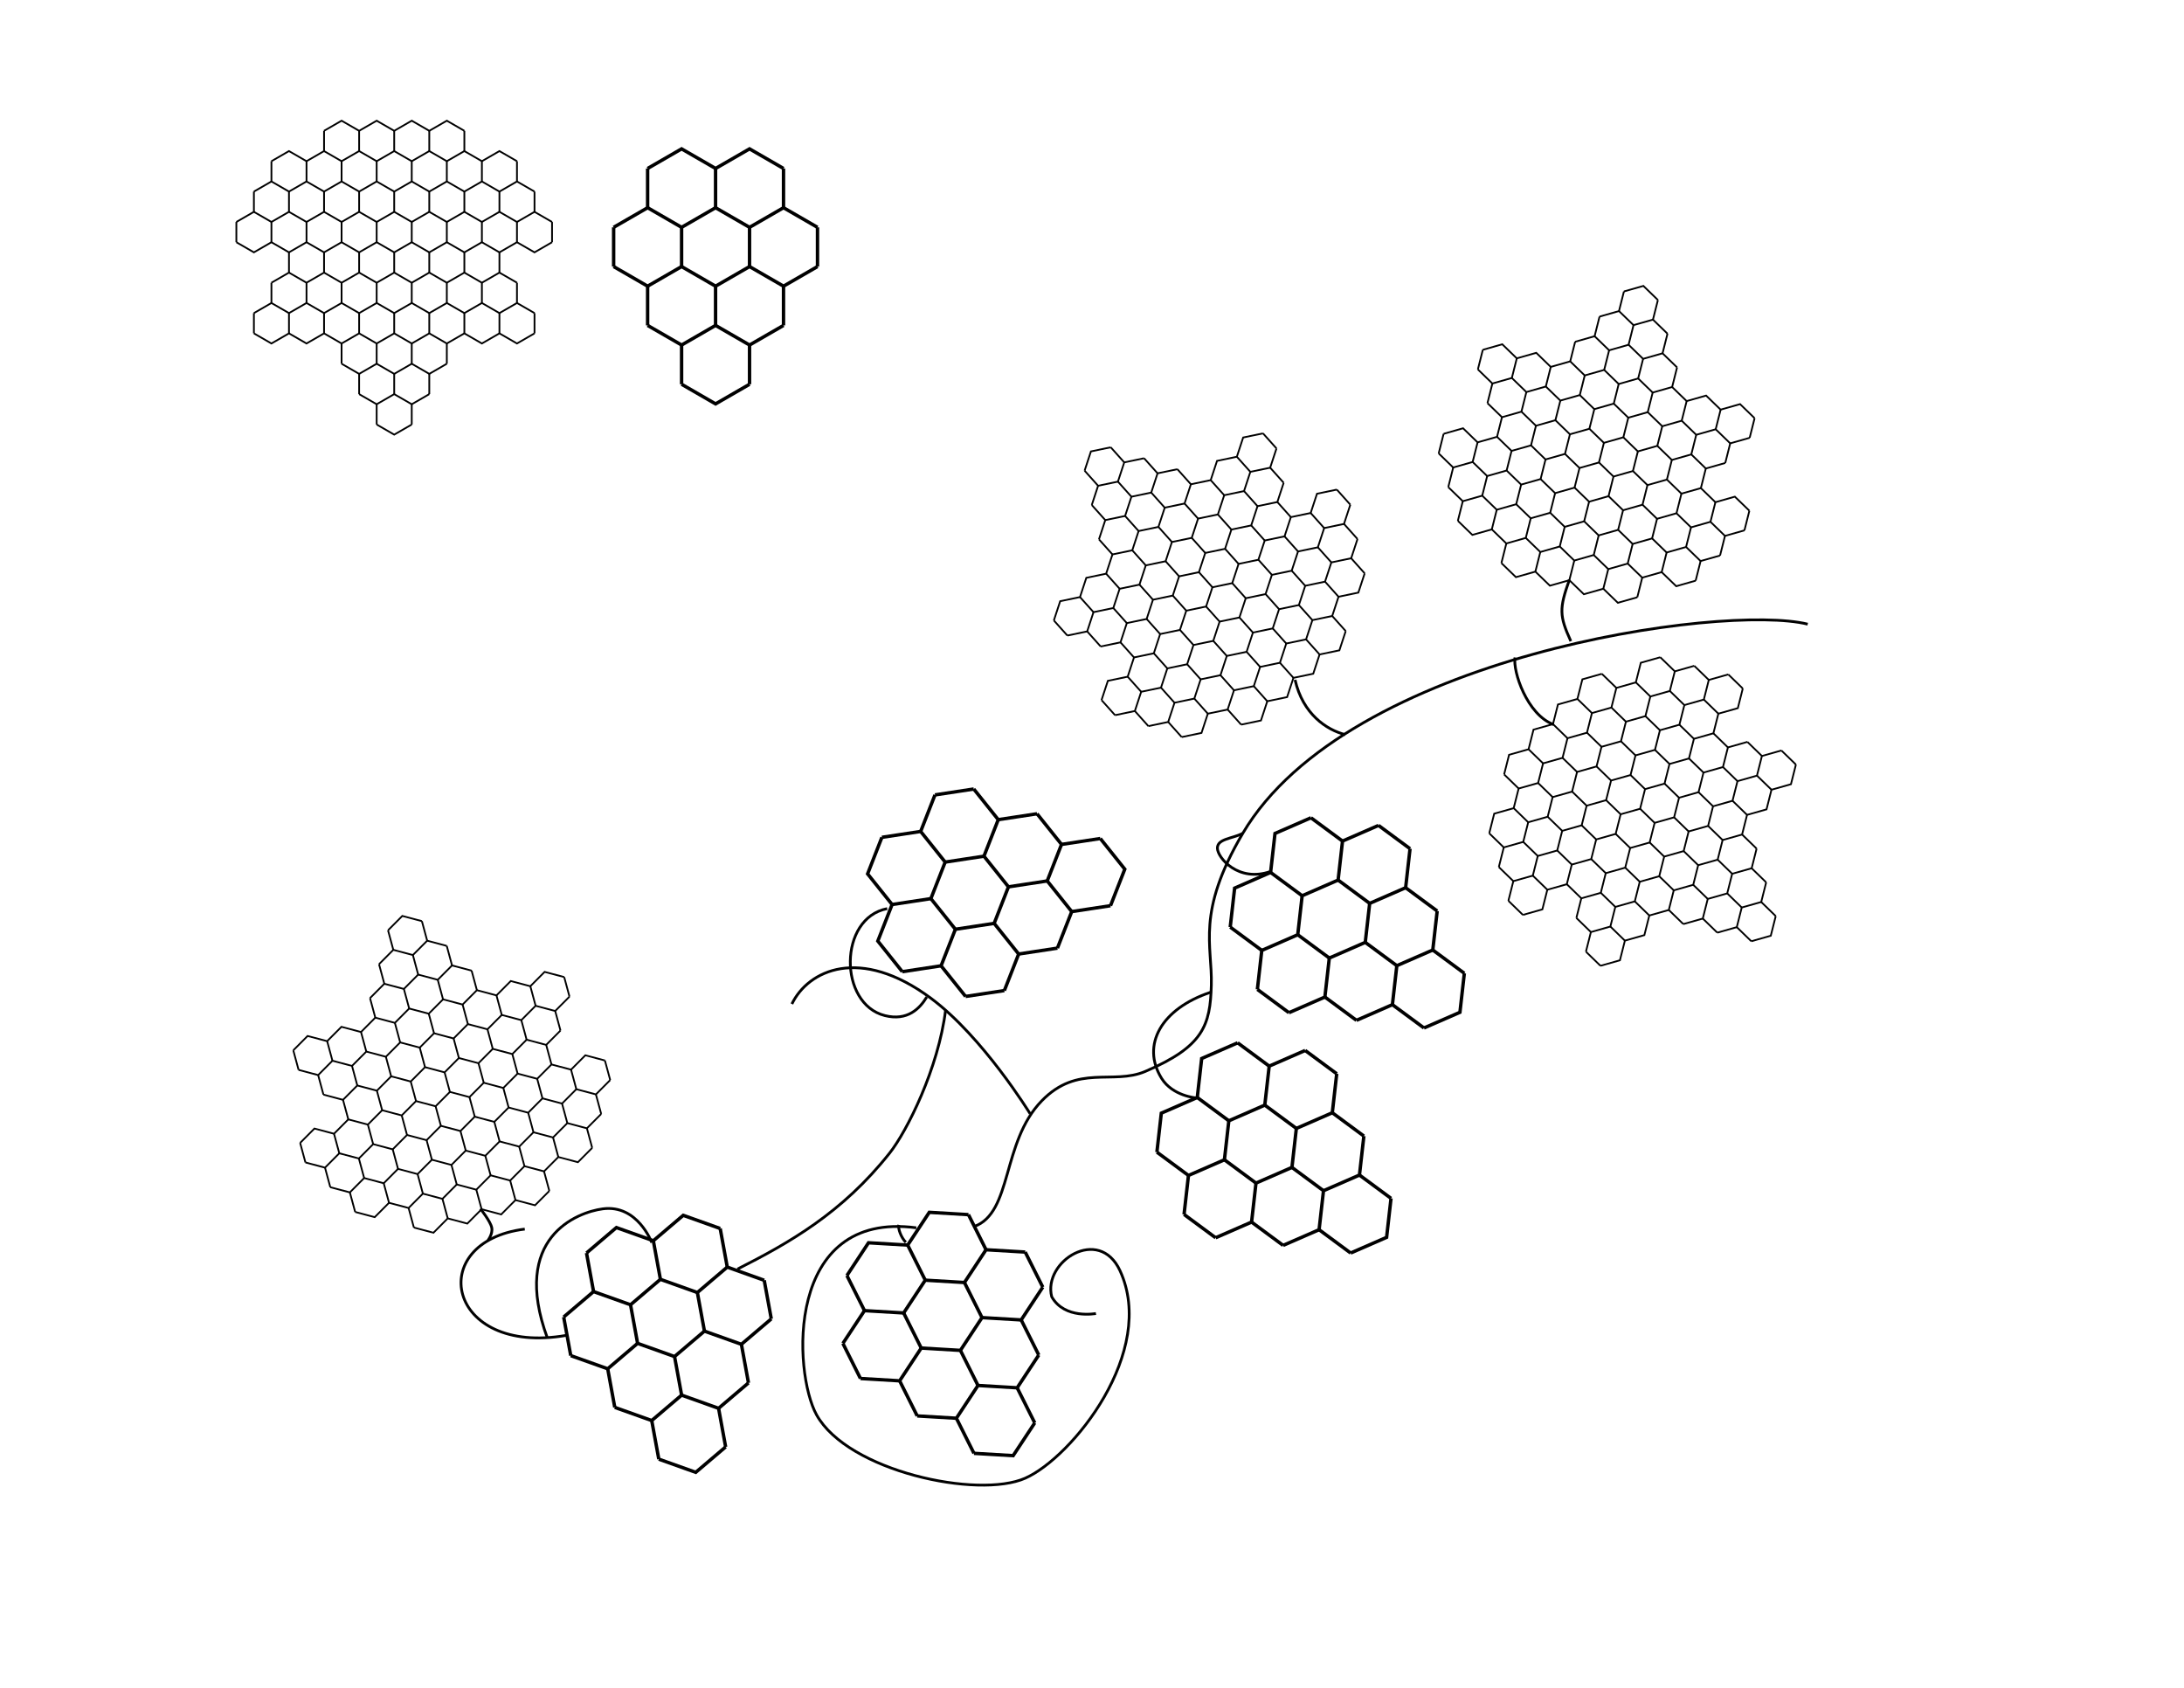 <?xml version="1.0" encoding="UTF-8" standalone="no"?>
<!-- Generator: Adobe Illustrator 15.0.0, SVG Export Plug-In . SVG Version: 6.00 Build 0)  -->

<svg
   xmlns:ns="http://ns.adobe.com/SaveForWeb/1.0/"
   xmlns:dc="http://purl.org/dc/elements/1.1/"
   xmlns:cc="http://creativecommons.org/ns#"
   xmlns:rdf="http://www.w3.org/1999/02/22-rdf-syntax-ns#"
   xmlns:svg="http://www.w3.org/2000/svg"
   xmlns="http://www.w3.org/2000/svg"
   xmlns:sodipodi="http://sodipodi.sourceforge.net/DTD/sodipodi-0.dtd"
   xmlns:inkscape="http://www.inkscape.org/namespaces/inkscape"
   version="1.1"
   id="Layer_1"
   x="0px"
   y="0px"
   width="792px"
   height="612px"
   viewBox="0 0 792 612"
   xml:space="preserve"
   inkscape:version="0.48.2 r9819"
   sodipodi:docname="engraving_idea.svg"><defs
   id="defs4489" /><sodipodi:namedview
   pagecolor="#ffffff"
   bordercolor="#666666"
   borderopacity="1"
   objecttolerance="10"
   gridtolerance="10"
   guidetolerance="10"
   inkscape:pageopacity="0"
   inkscape:pageshadow="2"
   inkscape:window-width="1316"
   inkscape:window-height="873"
   id="namedview4487"
   showgrid="false"
   inkscape:zoom="0.77124183"
   inkscape:cx="391.12911"
   inkscape:cy="250.98949"
   inkscape:window-x="5"
   inkscape:window-y="66"
   inkscape:window-maximized="0"
   inkscape:current-layer="Layer_1" />
<g
   id="g3737">
	
	
	
	
	<path
   style="fill:none;stroke:#010101"
   d="m 332.282,445.189 c -47.783,-6.342 -44.602,52.641 -36.168,67.817 11.39,20.514 58.619,30.558 75.691,22.968 17.071,-7.586 47.863,-45.953 34.352,-75.232 -7.59,-16.447 -28.043,-3.337 -24.765,9.451 4.65,8.268 16.041,6.073 16.041,6.073"
   id="path3827"
   inkscape:connector-curvature="0"
   sodipodi:nodetypes="cccccc" />
	<path
   style="fill:none;stroke:#010101"
   d="m 655.544,226.321 c -30.36,-7.59 -166.942,11.382 -204.894,75.882 -16.962,28.845 -10.967,40.486 -11.379,55.014 -0.413,14.533 -2.783,22.201 -23.933,31.267 -11.808,5.057 -24.523,-2.787 -37.597,10.704 -14.59,15.061 -10.535,40.473 -24.448,45.535"
   id="path3829"
   inkscape:connector-curvature="0"
   sodipodi:nodetypes="cccccc" />
	<path
   style="fill:none;stroke:#010101"
   d="m 287.168,364.035 c 5.902,-12.23 24.659,-21.207 50.443,-2.056 18.86,14.003 35.933,41.829 35.933,41.829"
   id="path3831"
   inkscape:connector-curvature="0"
   sodipodi:nodetypes="ccc" />
	<path
   style="fill:none;stroke:#010101;"
   d="M438.947,359.812c-17.708,5.9-25.251,19.069-17.708,31.199   c3.993,6.417,12.502,7.085,12.502,7.085"
   id="path3833" />
	<path
   style="fill:none;stroke:#010101"
   d="m 342.922,366.164 c -2.634,21.258 -14.029,44.006 -20.336,51.967 -17.21,21.711 -36.352,32.493 -55.145,42.031 m -62.062,24.032 c -43.488,7.594 -51.661,-33.953 -15.077,-38.537"
   id="path3835"
   inkscape:connector-curvature="0"
   sodipodi:nodetypes="ccccc" />
	
	<path
   style="fill:none;stroke:#010101"
   d="m 198.486,485.134 c -13.328,-36.411 10.756,-45.562 20.098,-46.813 12.65,-1.688 17.785,12.263 17.785,12.263"
   id="path3859"
   inkscape:connector-curvature="0"
   sodipodi:nodetypes="ccc" />
	<path
   style="fill:none;stroke:#010101;"
   d="M336.076,361.502c-2.528,4.211-7,8.788-15.179,6.745   c-16.864-4.212-16.864-35.416,0.838-38.784"
   id="path3861" />
	
	<path
   style="fill:none;stroke:#010101;"
   d="M325.958,444.136c-0.421,1.262,0.845,4.64,2.528,6.324"
   id="path3885" />
	<path
   style="fill:none;stroke:#010101;"
   d="M450.65,302.203c-4.113,1.962-9.175,1.962-9.175,5.335   c0,3.372,7.56,12.614,19.377,8.416"
   id="path3887" />
	
	
	
	
	<path
   style="fill:none;stroke:#010101"
   d="m 487.854,266.37 c -6.745,-1.688 -15.428,-7.449 -18.21,-19.859"
   id="path4481"
   inkscape:connector-curvature="0"
   sodipodi:nodetypes="cc" />
	<path
   style="fill:none;stroke:#010101;"
   d="M569.125,210.197c-3.701,10.491-3.696,13.021,0.516,22.295"
   id="path4483" />
	<path
   style="fill:none;stroke:#010101;"
   d="M549.404,238.396c-0.845,5.059,4.379,20.805,13.992,24.315"
   id="path4485" />
</g>
<g
   id="g5625"
   transform="matrix(0.636,0,0,0.636,136.594,40.092)"><polyline
     id="polyline5627"
     transform="translate(-20,17.321)"
     points="-10.0,-5.774 3.5527136788e-15,-11.547 10.0,-5.774 20.0,-11.547 30.0,-5.774 40.0,-11.547 50.0,-5.774 60.0,-11.547 70.0,-5.774"
     style="fill:none;stroke:#000000;stroke-width:1" /><line
     id="line5629"
     y2="-11.547"
     y1="0"
     x2="0"
     x1="0"
     transform="translate(-30,23.094)"
     style="fill:none;stroke:#000000;stroke-width:1" /><line
     id="line5631"
     y2="-11.547"
     y1="0"
     x2="20"
     x1="20"
     transform="translate(-30,23.094)"
     style="fill:none;stroke:#000000;stroke-width:1" /><line
     id="line5633"
     y2="-11.547"
     y1="0"
     x2="40"
     x1="40"
     transform="translate(-30,23.094)"
     style="fill:none;stroke:#000000;stroke-width:1" /><line
     id="line5635"
     y2="-11.547"
     y1="0"
     x2="60"
     x1="60"
     transform="translate(-30,23.094)"
     style="fill:none;stroke:#000000;stroke-width:1" /><line
     id="line5637"
     y2="-11.547"
     y1="0"
     x2="80"
     x1="80"
     transform="translate(-30,23.094)"
     style="fill:none;stroke:#000000;stroke-width:1" /><polyline
     id="polyline5639"
     transform="translate(-50,34.641)"
     points="-10.0,-5.774 3.5527136788e-15,-11.547 10.0,-5.774 20.0,-11.547 30.0,-5.774 40.0,-11.547 50.0,-5.774 60.0,-11.547 70.0,-5.774 80.0,-11.547 90.0,-5.774 100.0,-11.547 110.0,-5.774 120.0,-11.547 130.0,-5.774"
     style="fill:none;stroke:#000000;stroke-width:1" /><line
     id="line5641"
     y2="-11.547"
     y1="0"
     x2="0"
     x1="0"
     transform="translate(-60,40.415)"
     style="fill:none;stroke:#000000;stroke-width:1" /><line
     id="line5643"
     y2="-11.547"
     y1="0"
     x2="20"
     x1="20"
     transform="translate(-60,40.415)"
     style="fill:none;stroke:#000000;stroke-width:1" /><line
     id="line5645"
     y2="-11.547"
     y1="0"
     x2="40"
     x1="40"
     transform="translate(-60,40.415)"
     style="fill:none;stroke:#000000;stroke-width:1" /><line
     id="line5647"
     y2="-11.547"
     y1="0"
     x2="60"
     x1="60"
     transform="translate(-60,40.415)"
     style="fill:none;stroke:#000000;stroke-width:1" /><line
     id="line5649"
     y2="-11.547"
     y1="0"
     x2="80"
     x1="80"
     transform="translate(-60,40.415)"
     style="fill:none;stroke:#000000;stroke-width:1" /><line
     id="line5651"
     y2="-11.547"
     y1="0"
     x2="100"
     x1="100"
     transform="translate(-60,40.415)"
     style="fill:none;stroke:#000000;stroke-width:1" /><line
     id="line5653"
     y2="-11.547"
     y1="0"
     x2="120"
     x1="120"
     transform="translate(-60,40.415)"
     style="fill:none;stroke:#000000;stroke-width:1" /><line
     id="line5655"
     y2="-11.547"
     y1="0"
     x2="140"
     x1="140"
     transform="translate(-60,40.415)"
     style="fill:none;stroke:#000000;stroke-width:1" /><polyline
     id="polyline5657"
     transform="translate(-60,51.962)"
     points="-10.0,-5.774 3.5527136788e-15,-11.547 10.0,-5.774 20.0,-11.547 30.0,-5.774 40.0,-11.547 50.0,-5.774 60.0,-11.547 70.0,-5.774 80.0,-11.547 90.0,-5.774 100.0,-11.547 110.0,-5.774 120.0,-11.547 130.0,-5.774 140.0,-11.547 150.0,-5.774"
     style="fill:none;stroke:#000000;stroke-width:1" /><line
     id="line5659"
     y2="-11.547"
     y1="0"
     x2="0"
     x1="0"
     transform="translate(-70,57.735)"
     style="fill:none;stroke:#000000;stroke-width:1" /><line
     id="line5661"
     y2="-11.547"
     y1="0"
     x2="20"
     x1="20"
     transform="translate(-70,57.735)"
     style="fill:none;stroke:#000000;stroke-width:1" /><line
     id="line5663"
     y2="-11.547"
     y1="0"
     x2="40"
     x1="40"
     transform="translate(-70,57.735)"
     style="fill:none;stroke:#000000;stroke-width:1" /><line
     id="line5665"
     y2="-11.547"
     y1="0"
     x2="60"
     x1="60"
     transform="translate(-70,57.735)"
     style="fill:none;stroke:#000000;stroke-width:1" /><line
     id="line5667"
     y2="-11.547"
     y1="0"
     x2="80"
     x1="80"
     transform="translate(-70,57.735)"
     style="fill:none;stroke:#000000;stroke-width:1" /><line
     id="line5669"
     y2="-11.547"
     y1="0"
     x2="100"
     x1="100"
     transform="translate(-70,57.735)"
     style="fill:none;stroke:#000000;stroke-width:1" /><line
     id="line5671"
     y2="-11.547"
     y1="0"
     x2="120"
     x1="120"
     transform="translate(-70,57.735)"
     style="fill:none;stroke:#000000;stroke-width:1" /><line
     id="line5673"
     y2="-11.547"
     y1="0"
     x2="140"
     x1="140"
     transform="translate(-70,57.735)"
     style="fill:none;stroke:#000000;stroke-width:1" /><line
     id="line5675"
     y2="-11.547"
     y1="0"
     x2="160"
     x1="160"
     transform="translate(-70,57.735)"
     style="fill:none;stroke:#000000;stroke-width:1" /><polyline
     id="polyline5677"
     transform="translate(-70,69.282)"
     points="-10.0,-5.774 3.5527136788e-15,-11.547 10.0,-5.774 20.0,-11.547 30.0,-5.774 40.0,-11.547 50.0,-5.774 60.0,-11.547 70.0,-5.774 80.0,-11.547 90.0,-5.774 100.0,-11.547 110.0,-5.774 120.0,-11.547 130.0,-5.774 140.0,-11.547 150.0,-5.774 160.0,-11.547 170.0,-5.774"
     style="fill:none;stroke:#000000;stroke-width:1" /><line
     id="line5679"
     y2="-11.547"
     y1="0"
     x2="0"
     x1="0"
     transform="translate(-80,75.056)"
     style="fill:none;stroke:#000000;stroke-width:1" /><line
     id="line5681"
     y2="-11.547"
     y1="0"
     x2="20"
     x1="20"
     transform="translate(-80,75.056)"
     style="fill:none;stroke:#000000;stroke-width:1" /><line
     id="line5683"
     y2="-11.547"
     y1="0"
     x2="40"
     x1="40"
     transform="translate(-80,75.056)"
     style="fill:none;stroke:#000000;stroke-width:1" /><line
     id="line5685"
     y2="-11.547"
     y1="0"
     x2="60"
     x1="60"
     transform="translate(-80,75.056)"
     style="fill:none;stroke:#000000;stroke-width:1" /><line
     id="line5687"
     y2="-11.547"
     y1="0"
     x2="80"
     x1="80"
     transform="translate(-80,75.056)"
     style="fill:none;stroke:#000000;stroke-width:1" /><line
     id="line5689"
     y2="-11.547"
     y1="0"
     x2="100"
     x1="100"
     transform="translate(-80,75.056)"
     style="fill:none;stroke:#000000;stroke-width:1" /><line
     id="line5691"
     y2="-11.547"
     y1="0"
     x2="120"
     x1="120"
     transform="translate(-80,75.056)"
     style="fill:none;stroke:#000000;stroke-width:1" /><line
     id="line5693"
     y2="-11.547"
     y1="0"
     x2="140"
     x1="140"
     transform="translate(-80,75.056)"
     style="fill:none;stroke:#000000;stroke-width:1" /><line
     id="line5695"
     y2="-11.547"
     y1="0"
     x2="160"
     x1="160"
     transform="translate(-80,75.056)"
     style="fill:none;stroke:#000000;stroke-width:1" /><line
     id="line5697"
     y2="-11.547"
     y1="0"
     x2="180"
     x1="180"
     transform="translate(-80,75.056)"
     style="fill:none;stroke:#000000;stroke-width:1" /><polyline
     id="polyline5699"
     transform="matrix(-1,0,0,-1,90,69.282)"
     points="-10.0,-5.774 3.5527136788e-15,-11.547 10.0,-5.774 20.0,-11.547 30.0,-5.774 40.0,-11.547 50.0,-5.774 60.0,-11.547 70.0,-5.774 80.0,-11.547 90.0,-5.774 100.0,-11.547 110.0,-5.774 120.0,-11.547 130.0,-5.774 140.0,-11.547 150.0,-5.774 160.0,-11.547 170.0,-5.774"
     style="fill:none;stroke:#000000;stroke-width:1" /><line
     id="line5701"
     y2="-11.547"
     y1="0"
     x2="0"
     x1="0"
     transform="translate(-50,92.376)"
     style="fill:none;stroke:#000000;stroke-width:1" /><line
     id="line5703"
     y2="-11.547"
     y1="0"
     x2="20"
     x1="20"
     transform="translate(-50,92.376)"
     style="fill:none;stroke:#000000;stroke-width:1" /><line
     id="line5705"
     y2="-11.547"
     y1="0"
     x2="40"
     x1="40"
     transform="translate(-50,92.376)"
     style="fill:none;stroke:#000000;stroke-width:1" /><line
     id="line5707"
     y2="-11.547"
     y1="0"
     x2="60"
     x1="60"
     transform="translate(-50,92.376)"
     style="fill:none;stroke:#000000;stroke-width:1" /><line
     id="line5709"
     y2="-11.547"
     y1="0"
     x2="80"
     x1="80"
     transform="translate(-50,92.376)"
     style="fill:none;stroke:#000000;stroke-width:1" /><line
     id="line5711"
     y2="-11.547"
     y1="0"
     x2="100"
     x1="100"
     transform="translate(-50,92.376)"
     style="fill:none;stroke:#000000;stroke-width:1" /><line
     id="line5713"
     y2="-11.547"
     y1="0"
     x2="120"
     x1="120"
     transform="translate(-50,92.376)"
     style="fill:none;stroke:#000000;stroke-width:1" /><polyline
     id="polyline5715"
     transform="translate(-50,103.923)"
     points="-10.0,-5.774 3.5527136788e-15,-11.547 10.0,-5.774 20.0,-11.547 30.0,-5.774 40.0,-11.547 50.0,-5.774 60.0,-11.547 70.0,-5.774 80.0,-11.547 90.0,-5.774 100.0,-11.547 110.0,-5.774 120.0,-11.547 130.0,-5.774"
     style="fill:none;stroke:#000000;stroke-width:1" /><line
     id="line5717"
     y2="-11.547"
     y1="0"
     x2="0"
     x1="0"
     transform="translate(-60,109.697)"
     style="fill:none;stroke:#000000;stroke-width:1" /><line
     id="line5719"
     y2="-11.547"
     y1="0"
     x2="20"
     x1="20"
     transform="translate(-60,109.697)"
     style="fill:none;stroke:#000000;stroke-width:1" /><line
     id="line5721"
     y2="-11.547"
     y1="0"
     x2="40"
     x1="40"
     transform="translate(-60,109.697)"
     style="fill:none;stroke:#000000;stroke-width:1" /><line
     id="line5723"
     y2="-11.547"
     y1="0"
     x2="60"
     x1="60"
     transform="translate(-60,109.697)"
     style="fill:none;stroke:#000000;stroke-width:1" /><line
     id="line5725"
     y2="-11.547"
     y1="0"
     x2="80"
     x1="80"
     transform="translate(-60,109.697)"
     style="fill:none;stroke:#000000;stroke-width:1" /><line
     id="line5727"
     y2="-11.547"
     y1="0"
     x2="100"
     x1="100"
     transform="translate(-60,109.697)"
     style="fill:none;stroke:#000000;stroke-width:1" /><line
     id="line5729"
     y2="-11.547"
     y1="0"
     x2="120"
     x1="120"
     transform="translate(-60,109.697)"
     style="fill:none;stroke:#000000;stroke-width:1" /><line
     id="line5731"
     y2="-11.547"
     y1="0"
     x2="140"
     x1="140"
     transform="translate(-60,109.697)"
     style="fill:none;stroke:#000000;stroke-width:1" /><polyline
     id="polyline5733"
     transform="translate(-60,121.244)"
     points="-10.0,-5.774 3.5527136788e-15,-11.547 10.0,-5.774 20.0,-11.547 30.0,-5.774 40.0,-11.547 50.0,-5.774 60.0,-11.547 70.0,-5.774 80.0,-11.547 90.0,-5.774 100.0,-11.547 110.0,-5.774 120.0,-11.547 130.0,-5.774 140.0,-11.547 150.0,-5.774"
     style="fill:none;stroke:#000000;stroke-width:1" /><line
     id="line5735"
     y2="-11.547"
     y1="0"
     x2="0"
     x1="0"
     transform="translate(-70,127.017)"
     style="fill:none;stroke:#000000;stroke-width:1" /><line
     id="line5737"
     y2="-11.547"
     y1="0"
     x2="20"
     x1="20"
     transform="translate(-70,127.017)"
     style="fill:none;stroke:#000000;stroke-width:1" /><line
     id="line5739"
     y2="-11.547"
     y1="0"
     x2="40"
     x1="40"
     transform="translate(-70,127.017)"
     style="fill:none;stroke:#000000;stroke-width:1" /><line
     id="line5741"
     y2="-11.547"
     y1="0"
     x2="60"
     x1="60"
     transform="translate(-70,127.017)"
     style="fill:none;stroke:#000000;stroke-width:1" /><line
     id="line5743"
     y2="-11.547"
     y1="0"
     x2="80"
     x1="80"
     transform="translate(-70,127.017)"
     style="fill:none;stroke:#000000;stroke-width:1" /><line
     id="line5745"
     y2="-11.547"
     y1="0"
     x2="100"
     x1="100"
     transform="translate(-70,127.017)"
     style="fill:none;stroke:#000000;stroke-width:1" /><line
     id="line5747"
     y2="-11.547"
     y1="0"
     x2="120"
     x1="120"
     transform="translate(-70,127.017)"
     style="fill:none;stroke:#000000;stroke-width:1" /><line
     id="line5749"
     y2="-11.547"
     y1="0"
     x2="140"
     x1="140"
     transform="translate(-70,127.017)"
     style="fill:none;stroke:#000000;stroke-width:1" /><line
     id="line5751"
     y2="-11.547"
     y1="0"
     x2="160"
     x1="160"
     transform="translate(-70,127.017)"
     style="fill:none;stroke:#000000;stroke-width:1" /><polyline
     id="polyline5753"
     transform="matrix(-1,0,0,-1,80,121.244)"
     points="-10.0,-5.774 3.5527136788e-15,-11.547 10.0,-5.774 20.0,-11.547 30.0,-5.774 40.0,-11.547 50.0,-5.774 60.0,-11.547 70.0,-5.774 80.0,-11.547 90.0,-5.774 100.0,-11.547 110.0,-5.774 120.0,-11.547 130.0,-5.774 140.0,-11.547 150.0,-5.774"
     style="fill:none;stroke:#000000;stroke-width:1" /><line
     id="line5755"
     y2="-11.547"
     y1="0"
     x2="0"
     x1="0"
     transform="translate(-20,144.338)"
     style="fill:none;stroke:#000000;stroke-width:1" /><line
     id="line5757"
     y2="-11.547"
     y1="0"
     x2="20"
     x1="20"
     transform="translate(-20,144.338)"
     style="fill:none;stroke:#000000;stroke-width:1" /><line
     id="line5759"
     y2="-11.547"
     y1="0"
     x2="40"
     x1="40"
     transform="translate(-20,144.338)"
     style="fill:none;stroke:#000000;stroke-width:1" /><line
     id="line5761"
     y2="-11.547"
     y1="0"
     x2="60"
     x1="60"
     transform="translate(-20,144.338)"
     style="fill:none;stroke:#000000;stroke-width:1" /><polyline
     id="polyline5763"
     transform="matrix(-1,0,0,-1,30,138.564)"
     points="-10.0,-5.774 3.5527136788e-15,-11.547 10.0,-5.774 20.0,-11.547 30.0,-5.774 40.0,-11.547 50.0,-5.774"
     style="fill:none;stroke:#000000;stroke-width:1" /><line
     id="line5765"
     y2="-11.547"
     y1="0"
     x2="0"
     x1="0"
     transform="translate(-10,161.658)"
     style="fill:none;stroke:#000000;stroke-width:1" /><line
     id="line5767"
     y2="-11.547"
     y1="0"
     x2="20"
     x1="20"
     transform="translate(-10,161.658)"
     style="fill:none;stroke:#000000;stroke-width:1" /><line
     id="line5769"
     y2="-11.547"
     y1="0"
     x2="40"
     x1="40"
     transform="translate(-10,161.658)"
     style="fill:none;stroke:#000000;stroke-width:1" /><polyline
     id="polyline5771"
     transform="matrix(-1,0,0,-1,20,155.885)"
     points="-10.0,-5.774 3.5527136788e-15,-11.547 10.0,-5.774 20.0,-11.547 30.0,-5.774"
     style="fill:none;stroke:#000000;stroke-width:1" /><line
     id="line5773"
     y2="-11.547"
     y1="0"
     x2="0"
     x1="0"
     transform="translate(0,178.979)"
     style="fill:none;stroke:#000000;stroke-width:1" /><line
     id="line5775"
     y2="-11.547"
     y1="0"
     x2="20"
     x1="20"
     transform="translate(0,178.979)"
     style="fill:none;stroke:#000000;stroke-width:1" /><polyline
     id="polyline5777"
     transform="matrix(-1,0,0,-1,10,173.205)"
     points="-10.0,-5.774 3.5527136788e-15,-11.547 10.0,-5.774"
     style="fill:none;stroke:#000000;stroke-width:1" /></g><g
   id="g6684"
   transform="matrix(1.232,0,0,1.232,247.171,68.202)"><polyline
     id="polyline6686"
     points="-10.0,-5.774 3.5527136788e-15,-11.547 10.0,-5.774 20.0,-11.547 30.0,-5.774"
     style="fill:none;stroke:#000000;stroke-width:1" /><line
     id="line6688"
     y2="-11.547"
     y1="0"
     x2="0"
     x1="0"
     transform="translate(-10,5.774)"
     style="fill:none;stroke:#000000;stroke-width:1" /><line
     id="line6690"
     y2="-11.547"
     y1="0"
     x2="20"
     x1="20"
     transform="translate(-10,5.774)"
     style="fill:none;stroke:#000000;stroke-width:1" /><line
     id="line6692"
     y2="-11.547"
     y1="0"
     x2="40"
     x1="40"
     transform="translate(-10,5.774)"
     style="fill:none;stroke:#000000;stroke-width:1" /><polyline
     id="polyline6694"
     transform="translate(-10,17.321)"
     points="-10.0,-5.774 3.5527136788e-15,-11.547 10.0,-5.774 20.0,-11.547 30.0,-5.774 40.0,-11.547 50.0,-5.774"
     style="fill:none;stroke:#000000;stroke-width:1" /><line
     id="line6696"
     y2="-11.547"
     y1="0"
     x2="0"
     x1="0"
     transform="translate(-20,23.094)"
     style="fill:none;stroke:#000000;stroke-width:1" /><line
     id="line6698"
     y2="-11.547"
     y1="0"
     x2="20"
     x1="20"
     transform="translate(-20,23.094)"
     style="fill:none;stroke:#000000;stroke-width:1" /><line
     id="line6700"
     y2="-11.547"
     y1="0"
     x2="40"
     x1="40"
     transform="translate(-20,23.094)"
     style="fill:none;stroke:#000000;stroke-width:1" /><line
     id="line6702"
     y2="-11.547"
     y1="0"
     x2="60"
     x1="60"
     transform="translate(-20,23.094)"
     style="fill:none;stroke:#000000;stroke-width:1" /><polyline
     id="polyline6704"
     transform="matrix(-1,0,0,-1,30,17.321)"
     points="-10.0,-5.774 3.5527136788e-15,-11.547 10.0,-5.774 20.0,-11.547 30.0,-5.774 40.0,-11.547 50.0,-5.774"
     style="fill:none;stroke:#000000;stroke-width:1" /><line
     id="line6706"
     y2="-11.547"
     y1="0"
     x2="0"
     x1="0"
     transform="translate(-10,40.415)"
     style="fill:none;stroke:#000000;stroke-width:1" /><line
     id="line6708"
     y2="-11.547"
     y1="0"
     x2="20"
     x1="20"
     transform="translate(-10,40.415)"
     style="fill:none;stroke:#000000;stroke-width:1" /><line
     id="line6710"
     y2="-11.547"
     y1="0"
     x2="40"
     x1="40"
     transform="translate(-10,40.415)"
     style="fill:none;stroke:#000000;stroke-width:1" /><polyline
     id="polyline6712"
     transform="matrix(-1,0,0,-1,20,34.641)"
     points="-10.0,-5.774 3.5527136788e-15,-11.547 10.0,-5.774 20.0,-11.547 30.0,-5.774"
     style="fill:none;stroke:#000000;stroke-width:1" /><polyline
     id="polyline6714"
     transform="matrix(-1,0,0,-1,10,51.962)"
     points="-10.0,-5.774 3.5527136788e-15,-11.547 10.0,-5.774"
     style="fill:none;stroke:#000000;stroke-width:1" /><line
     id="line6716"
     y2="-11.547"
     y1="0"
     x2="0"
     x1="0"
     transform="translate(0,57.735)"
     style="fill:none;stroke:#000000;stroke-width:1" /><line
     id="line6718"
     y2="-11.547"
     y1="0"
     x2="20"
     x1="20"
     transform="translate(0,57.735)"
     style="fill:none;stroke:#000000;stroke-width:1" /></g><g
   transform="matrix(-0.614,0.166,-0.166,-0.614,182.704,443.89)"
   id="g6840"><polyline
     style="fill:none;stroke:#000000;stroke-width:1"
     points="-10.0,-5.774 3.5527136788e-15,-11.547 10.0,-5.774 20.0,-11.547 30.0,-5.774 40.0,-11.547 50.0,-5.774 60.0,-11.547 70.0,-5.774"
     transform="translate(-20,17.321)"
     id="polyline6842" /><line
     style="fill:none;stroke:#000000;stroke-width:1"
     transform="translate(-30,23.094)"
     x1="0"
     x2="0"
     y1="0"
     y2="-11.547"
     id="line6844" /><line
     style="fill:none;stroke:#000000;stroke-width:1"
     transform="translate(-30,23.094)"
     x1="20"
     x2="20"
     y1="0"
     y2="-11.547"
     id="line6846" /><line
     style="fill:none;stroke:#000000;stroke-width:1"
     transform="translate(-30,23.094)"
     x1="40"
     x2="40"
     y1="0"
     y2="-11.547"
     id="line6848" /><line
     style="fill:none;stroke:#000000;stroke-width:1"
     transform="translate(-30,23.094)"
     x1="60"
     x2="60"
     y1="0"
     y2="-11.547"
     id="line6850" /><line
     style="fill:none;stroke:#000000;stroke-width:1"
     transform="translate(-30,23.094)"
     x1="80"
     x2="80"
     y1="0"
     y2="-11.547"
     id="line6852" /><polyline
     style="fill:none;stroke:#000000;stroke-width:1"
     points="-10.0,-5.774 3.5527136788e-15,-11.547 10.0,-5.774 20.0,-11.547 30.0,-5.774 40.0,-11.547 50.0,-5.774 60.0,-11.547 70.0,-5.774 80.0,-11.547 90.0,-5.774 100.0,-11.547 110.0,-5.774 120.0,-11.547 130.0,-5.774"
     transform="translate(-50,34.641)"
     id="polyline6854" /><line
     style="fill:none;stroke:#000000;stroke-width:1"
     transform="translate(-60,40.415)"
     x1="0"
     x2="0"
     y1="0"
     y2="-11.547"
     id="line6856" /><line
     style="fill:none;stroke:#000000;stroke-width:1"
     transform="translate(-60,40.415)"
     x1="20"
     x2="20"
     y1="0"
     y2="-11.547"
     id="line6858" /><line
     style="fill:none;stroke:#000000;stroke-width:1"
     transform="translate(-60,40.415)"
     x1="40"
     x2="40"
     y1="0"
     y2="-11.547"
     id="line6860" /><line
     style="fill:none;stroke:#000000;stroke-width:1"
     transform="translate(-60,40.415)"
     x1="60"
     x2="60"
     y1="0"
     y2="-11.547"
     id="line6862" /><line
     style="fill:none;stroke:#000000;stroke-width:1"
     transform="translate(-60,40.415)"
     x1="80"
     x2="80"
     y1="0"
     y2="-11.547"
     id="line6864" /><line
     style="fill:none;stroke:#000000;stroke-width:1"
     transform="translate(-60,40.415)"
     x1="100"
     x2="100"
     y1="0"
     y2="-11.547"
     id="line6866" /><line
     style="fill:none;stroke:#000000;stroke-width:1"
     transform="translate(-60,40.415)"
     x1="120"
     x2="120"
     y1="0"
     y2="-11.547"
     id="line6868" /><line
     style="fill:none;stroke:#000000;stroke-width:1"
     transform="translate(-60,40.415)"
     x1="140"
     x2="140"
     y1="0"
     y2="-11.547"
     id="line6870" /><polyline
     style="fill:none;stroke:#000000;stroke-width:1"
     points="-10.0,-5.774 3.5527136788e-15,-11.547 10.0,-5.774 20.0,-11.547 30.0,-5.774 40.0,-11.547 50.0,-5.774 60.0,-11.547 70.0,-5.774 80.0,-11.547 90.0,-5.774 100.0,-11.547 110.0,-5.774 120.0,-11.547 130.0,-5.774 140.0,-11.547 150.0,-5.774"
     transform="translate(-60,51.962)"
     id="polyline6872" /><line
     style="fill:none;stroke:#000000;stroke-width:1"
     transform="translate(-70,57.735)"
     x1="0"
     x2="0"
     y1="0"
     y2="-11.547"
     id="line6874" /><line
     style="fill:none;stroke:#000000;stroke-width:1"
     transform="translate(-70,57.735)"
     x1="20"
     x2="20"
     y1="0"
     y2="-11.547"
     id="line6876" /><line
     style="fill:none;stroke:#000000;stroke-width:1"
     transform="translate(-70,57.735)"
     x1="40"
     x2="40"
     y1="0"
     y2="-11.547"
     id="line6878" /><line
     style="fill:none;stroke:#000000;stroke-width:1"
     transform="translate(-70,57.735)"
     x1="60"
     x2="60"
     y1="0"
     y2="-11.547"
     id="line6880" /><line
     style="fill:none;stroke:#000000;stroke-width:1"
     transform="translate(-70,57.735)"
     x1="80"
     x2="80"
     y1="0"
     y2="-11.547"
     id="line6882" /><line
     style="fill:none;stroke:#000000;stroke-width:1"
     transform="translate(-70,57.735)"
     x1="100"
     x2="100"
     y1="0"
     y2="-11.547"
     id="line6884" /><line
     style="fill:none;stroke:#000000;stroke-width:1"
     transform="translate(-70,57.735)"
     x1="120"
     x2="120"
     y1="0"
     y2="-11.547"
     id="line6886" /><line
     style="fill:none;stroke:#000000;stroke-width:1"
     transform="translate(-70,57.735)"
     x1="140"
     x2="140"
     y1="0"
     y2="-11.547"
     id="line6888" /><line
     style="fill:none;stroke:#000000;stroke-width:1"
     transform="translate(-70,57.735)"
     x1="160"
     x2="160"
     y1="0"
     y2="-11.547"
     id="line6890" /><polyline
     style="fill:none;stroke:#000000;stroke-width:1"
     points="-10.0,-5.774 3.5527136788e-15,-11.547 10.0,-5.774 20.0,-11.547 30.0,-5.774 40.0,-11.547 50.0,-5.774 60.0,-11.547 70.0,-5.774 80.0,-11.547 90.0,-5.774 100.0,-11.547 110.0,-5.774 120.0,-11.547 130.0,-5.774 140.0,-11.547 150.0,-5.774 160.0,-11.547 170.0,-5.774"
     transform="translate(-70,69.282)"
     id="polyline6892" /><line
     style="fill:none;stroke:#000000;stroke-width:1"
     transform="translate(-80,75.056)"
     x1="0"
     x2="0"
     y1="0"
     y2="-11.547"
     id="line6894" /><line
     style="fill:none;stroke:#000000;stroke-width:1"
     transform="translate(-80,75.056)"
     x1="20"
     x2="20"
     y1="0"
     y2="-11.547"
     id="line6896" /><line
     style="fill:none;stroke:#000000;stroke-width:1"
     transform="translate(-80,75.056)"
     x1="40"
     x2="40"
     y1="0"
     y2="-11.547"
     id="line6898" /><line
     style="fill:none;stroke:#000000;stroke-width:1"
     transform="translate(-80,75.056)"
     x1="60"
     x2="60"
     y1="0"
     y2="-11.547"
     id="line6900" /><line
     style="fill:none;stroke:#000000;stroke-width:1"
     transform="translate(-80,75.056)"
     x1="80"
     x2="80"
     y1="0"
     y2="-11.547"
     id="line6902" /><line
     style="fill:none;stroke:#000000;stroke-width:1"
     transform="translate(-80,75.056)"
     x1="100"
     x2="100"
     y1="0"
     y2="-11.547"
     id="line6904" /><line
     style="fill:none;stroke:#000000;stroke-width:1"
     transform="translate(-80,75.056)"
     x1="120"
     x2="120"
     y1="0"
     y2="-11.547"
     id="line6906" /><line
     style="fill:none;stroke:#000000;stroke-width:1"
     transform="translate(-80,75.056)"
     x1="140"
     x2="140"
     y1="0"
     y2="-11.547"
     id="line6908" /><line
     style="fill:none;stroke:#000000;stroke-width:1"
     transform="translate(-80,75.056)"
     x1="160"
     x2="160"
     y1="0"
     y2="-11.547"
     id="line6910" /><line
     style="fill:none;stroke:#000000;stroke-width:1"
     transform="translate(-80,75.056)"
     x1="180"
     x2="180"
     y1="0"
     y2="-11.547"
     id="line6912" /><polyline
     style="fill:none;stroke:#000000;stroke-width:1"
     points="-10.0,-5.774 3.5527136788e-15,-11.547 10.0,-5.774 20.0,-11.547 30.0,-5.774 40.0,-11.547 50.0,-5.774 60.0,-11.547 70.0,-5.774 80.0,-11.547 90.0,-5.774 100.0,-11.547 110.0,-5.774 120.0,-11.547 130.0,-5.774 140.0,-11.547 150.0,-5.774 160.0,-11.547 170.0,-5.774"
     transform="matrix(-1,0,0,-1,90,69.282)"
     id="polyline6914" /><line
     style="fill:none;stroke:#000000;stroke-width:1"
     transform="translate(-50,92.376)"
     x1="0"
     x2="0"
     y1="0"
     y2="-11.547"
     id="line6916" /><line
     style="fill:none;stroke:#000000;stroke-width:1"
     transform="translate(-50,92.376)"
     x1="20"
     x2="20"
     y1="0"
     y2="-11.547"
     id="line6918" /><line
     style="fill:none;stroke:#000000;stroke-width:1"
     transform="translate(-50,92.376)"
     x1="40"
     x2="40"
     y1="0"
     y2="-11.547"
     id="line6920" /><line
     style="fill:none;stroke:#000000;stroke-width:1"
     transform="translate(-50,92.376)"
     x1="60"
     x2="60"
     y1="0"
     y2="-11.547"
     id="line6922" /><line
     style="fill:none;stroke:#000000;stroke-width:1"
     transform="translate(-50,92.376)"
     x1="80"
     x2="80"
     y1="0"
     y2="-11.547"
     id="line6924" /><line
     style="fill:none;stroke:#000000;stroke-width:1"
     transform="translate(-50,92.376)"
     x1="100"
     x2="100"
     y1="0"
     y2="-11.547"
     id="line6926" /><line
     style="fill:none;stroke:#000000;stroke-width:1"
     transform="translate(-50,92.376)"
     x1="120"
     x2="120"
     y1="0"
     y2="-11.547"
     id="line6928" /><polyline
     style="fill:none;stroke:#000000;stroke-width:1"
     points="-10.0,-5.774 3.5527136788e-15,-11.547 10.0,-5.774 20.0,-11.547 30.0,-5.774 40.0,-11.547 50.0,-5.774 60.0,-11.547 70.0,-5.774 80.0,-11.547 90.0,-5.774 100.0,-11.547 110.0,-5.774 120.0,-11.547 130.0,-5.774"
     transform="translate(-50,103.923)"
     id="polyline6930" /><line
     style="fill:none;stroke:#000000;stroke-width:1"
     transform="translate(-60,109.697)"
     x1="0"
     x2="0"
     y1="0"
     y2="-11.547"
     id="line6932" /><line
     style="fill:none;stroke:#000000;stroke-width:1"
     transform="translate(-60,109.697)"
     x1="20"
     x2="20"
     y1="0"
     y2="-11.547"
     id="line6934" /><line
     style="fill:none;stroke:#000000;stroke-width:1"
     transform="translate(-60,109.697)"
     x1="40"
     x2="40"
     y1="0"
     y2="-11.547"
     id="line6936" /><line
     style="fill:none;stroke:#000000;stroke-width:1"
     transform="translate(-60,109.697)"
     x1="60"
     x2="60"
     y1="0"
     y2="-11.547"
     id="line6938" /><line
     style="fill:none;stroke:#000000;stroke-width:1"
     transform="translate(-60,109.697)"
     x1="80"
     x2="80"
     y1="0"
     y2="-11.547"
     id="line6940" /><line
     style="fill:none;stroke:#000000;stroke-width:1"
     transform="translate(-60,109.697)"
     x1="100"
     x2="100"
     y1="0"
     y2="-11.547"
     id="line6942" /><line
     style="fill:none;stroke:#000000;stroke-width:1"
     transform="translate(-60,109.697)"
     x1="120"
     x2="120"
     y1="0"
     y2="-11.547"
     id="line6944" /><line
     style="fill:none;stroke:#000000;stroke-width:1"
     transform="translate(-60,109.697)"
     x1="140"
     x2="140"
     y1="0"
     y2="-11.547"
     id="line6946" /><polyline
     style="fill:none;stroke:#000000;stroke-width:1"
     points="-10.0,-5.774 3.5527136788e-15,-11.547 10.0,-5.774 20.0,-11.547 30.0,-5.774 40.0,-11.547 50.0,-5.774 60.0,-11.547 70.0,-5.774 80.0,-11.547 90.0,-5.774 100.0,-11.547 110.0,-5.774 120.0,-11.547 130.0,-5.774 140.0,-11.547 150.0,-5.774"
     transform="translate(-60,121.244)"
     id="polyline6948" /><line
     style="fill:none;stroke:#000000;stroke-width:1"
     transform="translate(-70,127.017)"
     x1="0"
     x2="0"
     y1="0"
     y2="-11.547"
     id="line6950" /><line
     style="fill:none;stroke:#000000;stroke-width:1"
     transform="translate(-70,127.017)"
     x1="20"
     x2="20"
     y1="0"
     y2="-11.547"
     id="line6952" /><line
     style="fill:none;stroke:#000000;stroke-width:1"
     transform="translate(-70,127.017)"
     x1="40"
     x2="40"
     y1="0"
     y2="-11.547"
     id="line6954" /><line
     style="fill:none;stroke:#000000;stroke-width:1"
     transform="translate(-70,127.017)"
     x1="60"
     x2="60"
     y1="0"
     y2="-11.547"
     id="line6956" /><line
     style="fill:none;stroke:#000000;stroke-width:1"
     transform="translate(-70,127.017)"
     x1="80"
     x2="80"
     y1="0"
     y2="-11.547"
     id="line6958" /><line
     style="fill:none;stroke:#000000;stroke-width:1"
     transform="translate(-70,127.017)"
     x1="100"
     x2="100"
     y1="0"
     y2="-11.547"
     id="line6960" /><line
     style="fill:none;stroke:#000000;stroke-width:1"
     transform="translate(-70,127.017)"
     x1="120"
     x2="120"
     y1="0"
     y2="-11.547"
     id="line6962" /><line
     style="fill:none;stroke:#000000;stroke-width:1"
     transform="translate(-70,127.017)"
     x1="140"
     x2="140"
     y1="0"
     y2="-11.547"
     id="line6964" /><line
     style="fill:none;stroke:#000000;stroke-width:1"
     transform="translate(-70,127.017)"
     x1="160"
     x2="160"
     y1="0"
     y2="-11.547"
     id="line6966" /><polyline
     style="fill:none;stroke:#000000;stroke-width:1"
     points="-10.0,-5.774 3.5527136788e-15,-11.547 10.0,-5.774 20.0,-11.547 30.0,-5.774 40.0,-11.547 50.0,-5.774 60.0,-11.547 70.0,-5.774 80.0,-11.547 90.0,-5.774 100.0,-11.547 110.0,-5.774 120.0,-11.547 130.0,-5.774 140.0,-11.547 150.0,-5.774"
     transform="matrix(-1,0,0,-1,80,121.244)"
     id="polyline6968" /><line
     style="fill:none;stroke:#000000;stroke-width:1"
     transform="translate(-20,144.338)"
     x1="0"
     x2="0"
     y1="0"
     y2="-11.547"
     id="line6970" /><line
     style="fill:none;stroke:#000000;stroke-width:1"
     transform="translate(-20,144.338)"
     x1="20"
     x2="20"
     y1="0"
     y2="-11.547"
     id="line6972" /><line
     style="fill:none;stroke:#000000;stroke-width:1"
     transform="translate(-20,144.338)"
     x1="40"
     x2="40"
     y1="0"
     y2="-11.547"
     id="line6974" /><line
     style="fill:none;stroke:#000000;stroke-width:1"
     transform="translate(-20,144.338)"
     x1="60"
     x2="60"
     y1="0"
     y2="-11.547"
     id="line6976" /><polyline
     style="fill:none;stroke:#000000;stroke-width:1"
     points="-10.0,-5.774 3.5527136788e-15,-11.547 10.0,-5.774 20.0,-11.547 30.0,-5.774 40.0,-11.547 50.0,-5.774"
     transform="matrix(-1,0,0,-1,30,138.564)"
     id="polyline6978" /><line
     style="fill:none;stroke:#000000;stroke-width:1"
     transform="translate(-10,161.658)"
     x1="0"
     x2="0"
     y1="0"
     y2="-11.547"
     id="line6980" /><line
     style="fill:none;stroke:#000000;stroke-width:1"
     transform="translate(-10,161.658)"
     x1="20"
     x2="20"
     y1="0"
     y2="-11.547"
     id="line6982" /><line
     style="fill:none;stroke:#000000;stroke-width:1"
     transform="translate(-10,161.658)"
     x1="40"
     x2="40"
     y1="0"
     y2="-11.547"
     id="line6984" /><polyline
     style="fill:none;stroke:#000000;stroke-width:1"
     points="-10.0,-5.774 3.5527136788e-15,-11.547 10.0,-5.774 20.0,-11.547 30.0,-5.774"
     transform="matrix(-1,0,0,-1,20,155.885)"
     id="polyline6986" /><line
     style="fill:none;stroke:#000000;stroke-width:1"
     transform="translate(0,178.979)"
     x1="0"
     x2="0"
     y1="0"
     y2="-11.547"
     id="line6988" /><line
     style="fill:none;stroke:#000000;stroke-width:1"
     transform="translate(0,178.979)"
     x1="20"
     x2="20"
     y1="0"
     y2="-11.547"
     id="line6990" /><polyline
     style="fill:none;stroke:#000000;stroke-width:1"
     points="-10.0,-5.774 3.5527136788e-15,-11.547 10.0,-5.774"
     transform="matrix(-1,0,0,-1,10,173.205)"
     id="polyline6992" /></g><g
   transform="matrix(-0.474,0.424,-0.424,-0.474,478.683,247.02)"
   id="g6994"><polyline
     style="fill:none;stroke:#000000;stroke-width:1"
     points="-10.0,-5.774 3.5527136788e-15,-11.547 10.0,-5.774 20.0,-11.547 30.0,-5.774 40.0,-11.547 50.0,-5.774 60.0,-11.547 70.0,-5.774"
     transform="translate(-20,17.321)"
     id="polyline6996" /><line
     style="fill:none;stroke:#000000;stroke-width:1"
     transform="translate(-30,23.094)"
     x1="0"
     x2="0"
     y1="0"
     y2="-11.547"
     id="line6998" /><line
     style="fill:none;stroke:#000000;stroke-width:1"
     transform="translate(-30,23.094)"
     x1="20"
     x2="20"
     y1="0"
     y2="-11.547"
     id="line7000" /><line
     style="fill:none;stroke:#000000;stroke-width:1"
     transform="translate(-30,23.094)"
     x1="40"
     x2="40"
     y1="0"
     y2="-11.547"
     id="line7002" /><line
     style="fill:none;stroke:#000000;stroke-width:1"
     transform="translate(-30,23.094)"
     x1="60"
     x2="60"
     y1="0"
     y2="-11.547"
     id="line7004" /><line
     style="fill:none;stroke:#000000;stroke-width:1"
     transform="translate(-30,23.094)"
     x1="80"
     x2="80"
     y1="0"
     y2="-11.547"
     id="line7006" /><polyline
     style="fill:none;stroke:#000000;stroke-width:1"
     points="-10.0,-5.774 3.5527136788e-15,-11.547 10.0,-5.774 20.0,-11.547 30.0,-5.774 40.0,-11.547 50.0,-5.774 60.0,-11.547 70.0,-5.774 80.0,-11.547 90.0,-5.774 100.0,-11.547 110.0,-5.774 120.0,-11.547 130.0,-5.774"
     transform="translate(-50,34.641)"
     id="polyline7008" /><line
     style="fill:none;stroke:#000000;stroke-width:1"
     transform="translate(-60,40.415)"
     x1="0"
     x2="0"
     y1="0"
     y2="-11.547"
     id="line7010" /><line
     style="fill:none;stroke:#000000;stroke-width:1"
     transform="translate(-60,40.415)"
     x1="20"
     x2="20"
     y1="0"
     y2="-11.547"
     id="line7012" /><line
     style="fill:none;stroke:#000000;stroke-width:1"
     transform="translate(-60,40.415)"
     x1="40"
     x2="40"
     y1="0"
     y2="-11.547"
     id="line7014" /><line
     style="fill:none;stroke:#000000;stroke-width:1"
     transform="translate(-60,40.415)"
     x1="60"
     x2="60"
     y1="0"
     y2="-11.547"
     id="line7016" /><line
     style="fill:none;stroke:#000000;stroke-width:1"
     transform="translate(-60,40.415)"
     x1="80"
     x2="80"
     y1="0"
     y2="-11.547"
     id="line7018" /><line
     style="fill:none;stroke:#000000;stroke-width:1"
     transform="translate(-60,40.415)"
     x1="100"
     x2="100"
     y1="0"
     y2="-11.547"
     id="line7020" /><line
     style="fill:none;stroke:#000000;stroke-width:1"
     transform="translate(-60,40.415)"
     x1="120"
     x2="120"
     y1="0"
     y2="-11.547"
     id="line7022" /><line
     style="fill:none;stroke:#000000;stroke-width:1"
     transform="translate(-60,40.415)"
     x1="140"
     x2="140"
     y1="0"
     y2="-11.547"
     id="line7024" /><polyline
     style="fill:none;stroke:#000000;stroke-width:1"
     points="-10.0,-5.774 3.5527136788e-15,-11.547 10.0,-5.774 20.0,-11.547 30.0,-5.774 40.0,-11.547 50.0,-5.774 60.0,-11.547 70.0,-5.774 80.0,-11.547 90.0,-5.774 100.0,-11.547 110.0,-5.774 120.0,-11.547 130.0,-5.774 140.0,-11.547 150.0,-5.774"
     transform="translate(-60,51.962)"
     id="polyline7026" /><line
     style="fill:none;stroke:#000000;stroke-width:1"
     transform="translate(-70,57.735)"
     x1="0"
     x2="0"
     y1="0"
     y2="-11.547"
     id="line7028" /><line
     style="fill:none;stroke:#000000;stroke-width:1"
     transform="translate(-70,57.735)"
     x1="20"
     x2="20"
     y1="0"
     y2="-11.547"
     id="line7030" /><line
     style="fill:none;stroke:#000000;stroke-width:1"
     transform="translate(-70,57.735)"
     x1="40"
     x2="40"
     y1="0"
     y2="-11.547"
     id="line7032" /><line
     style="fill:none;stroke:#000000;stroke-width:1"
     transform="translate(-70,57.735)"
     x1="60"
     x2="60"
     y1="0"
     y2="-11.547"
     id="line7034" /><line
     style="fill:none;stroke:#000000;stroke-width:1"
     transform="translate(-70,57.735)"
     x1="80"
     x2="80"
     y1="0"
     y2="-11.547"
     id="line7036" /><line
     style="fill:none;stroke:#000000;stroke-width:1"
     transform="translate(-70,57.735)"
     x1="100"
     x2="100"
     y1="0"
     y2="-11.547"
     id="line7038" /><line
     style="fill:none;stroke:#000000;stroke-width:1"
     transform="translate(-70,57.735)"
     x1="120"
     x2="120"
     y1="0"
     y2="-11.547"
     id="line7040" /><line
     style="fill:none;stroke:#000000;stroke-width:1"
     transform="translate(-70,57.735)"
     x1="140"
     x2="140"
     y1="0"
     y2="-11.547"
     id="line7042" /><line
     style="fill:none;stroke:#000000;stroke-width:1"
     transform="translate(-70,57.735)"
     x1="160"
     x2="160"
     y1="0"
     y2="-11.547"
     id="line7044" /><polyline
     style="fill:none;stroke:#000000;stroke-width:1"
     points="-10.0,-5.774 3.5527136788e-15,-11.547 10.0,-5.774 20.0,-11.547 30.0,-5.774 40.0,-11.547 50.0,-5.774 60.0,-11.547 70.0,-5.774 80.0,-11.547 90.0,-5.774 100.0,-11.547 110.0,-5.774 120.0,-11.547 130.0,-5.774 140.0,-11.547 150.0,-5.774 160.0,-11.547 170.0,-5.774"
     transform="translate(-70,69.282)"
     id="polyline7046" /><line
     style="fill:none;stroke:#000000;stroke-width:1"
     transform="translate(-80,75.056)"
     x1="0"
     x2="0"
     y1="0"
     y2="-11.547"
     id="line7048" /><line
     style="fill:none;stroke:#000000;stroke-width:1"
     transform="translate(-80,75.056)"
     x1="20"
     x2="20"
     y1="0"
     y2="-11.547"
     id="line7050" /><line
     style="fill:none;stroke:#000000;stroke-width:1"
     transform="translate(-80,75.056)"
     x1="40"
     x2="40"
     y1="0"
     y2="-11.547"
     id="line7052" /><line
     style="fill:none;stroke:#000000;stroke-width:1"
     transform="translate(-80,75.056)"
     x1="60"
     x2="60"
     y1="0"
     y2="-11.547"
     id="line7054" /><line
     style="fill:none;stroke:#000000;stroke-width:1"
     transform="translate(-80,75.056)"
     x1="80"
     x2="80"
     y1="0"
     y2="-11.547"
     id="line7056" /><line
     style="fill:none;stroke:#000000;stroke-width:1"
     transform="translate(-80,75.056)"
     x1="100"
     x2="100"
     y1="0"
     y2="-11.547"
     id="line7058" /><line
     style="fill:none;stroke:#000000;stroke-width:1"
     transform="translate(-80,75.056)"
     x1="120"
     x2="120"
     y1="0"
     y2="-11.547"
     id="line7060" /><line
     style="fill:none;stroke:#000000;stroke-width:1"
     transform="translate(-80,75.056)"
     x1="140"
     x2="140"
     y1="0"
     y2="-11.547"
     id="line7062" /><line
     style="fill:none;stroke:#000000;stroke-width:1"
     transform="translate(-80,75.056)"
     x1="160"
     x2="160"
     y1="0"
     y2="-11.547"
     id="line7064" /><line
     style="fill:none;stroke:#000000;stroke-width:1"
     transform="translate(-80,75.056)"
     x1="180"
     x2="180"
     y1="0"
     y2="-11.547"
     id="line7066" /><polyline
     style="fill:none;stroke:#000000;stroke-width:1"
     points="-10.0,-5.774 3.5527136788e-15,-11.547 10.0,-5.774 20.0,-11.547 30.0,-5.774 40.0,-11.547 50.0,-5.774 60.0,-11.547 70.0,-5.774 80.0,-11.547 90.0,-5.774 100.0,-11.547 110.0,-5.774 120.0,-11.547 130.0,-5.774 140.0,-11.547 150.0,-5.774 160.0,-11.547 170.0,-5.774"
     transform="matrix(-1,0,0,-1,90,69.282)"
     id="polyline7068" /><line
     style="fill:none;stroke:#000000;stroke-width:1"
     transform="translate(-50,92.376)"
     x1="0"
     x2="0"
     y1="0"
     y2="-11.547"
     id="line7070" /><line
     style="fill:none;stroke:#000000;stroke-width:1"
     transform="translate(-50,92.376)"
     x1="20"
     x2="20"
     y1="0"
     y2="-11.547"
     id="line7072" /><line
     style="fill:none;stroke:#000000;stroke-width:1"
     transform="translate(-50,92.376)"
     x1="40"
     x2="40"
     y1="0"
     y2="-11.547"
     id="line7074" /><line
     style="fill:none;stroke:#000000;stroke-width:1"
     transform="translate(-50,92.376)"
     x1="60"
     x2="60"
     y1="0"
     y2="-11.547"
     id="line7076" /><line
     style="fill:none;stroke:#000000;stroke-width:1"
     transform="translate(-50,92.376)"
     x1="80"
     x2="80"
     y1="0"
     y2="-11.547"
     id="line7078" /><line
     style="fill:none;stroke:#000000;stroke-width:1"
     transform="translate(-50,92.376)"
     x1="100"
     x2="100"
     y1="0"
     y2="-11.547"
     id="line7080" /><line
     style="fill:none;stroke:#000000;stroke-width:1"
     transform="translate(-50,92.376)"
     x1="120"
     x2="120"
     y1="0"
     y2="-11.547"
     id="line7082" /><polyline
     style="fill:none;stroke:#000000;stroke-width:1"
     points="-10.0,-5.774 3.5527136788e-15,-11.547 10.0,-5.774 20.0,-11.547 30.0,-5.774 40.0,-11.547 50.0,-5.774 60.0,-11.547 70.0,-5.774 80.0,-11.547 90.0,-5.774 100.0,-11.547 110.0,-5.774 120.0,-11.547 130.0,-5.774"
     transform="translate(-50,103.923)"
     id="polyline7084" /><line
     style="fill:none;stroke:#000000;stroke-width:1"
     transform="translate(-60,109.697)"
     x1="0"
     x2="0"
     y1="0"
     y2="-11.547"
     id="line7086" /><line
     style="fill:none;stroke:#000000;stroke-width:1"
     transform="translate(-60,109.697)"
     x1="20"
     x2="20"
     y1="0"
     y2="-11.547"
     id="line7088" /><line
     style="fill:none;stroke:#000000;stroke-width:1"
     transform="translate(-60,109.697)"
     x1="40"
     x2="40"
     y1="0"
     y2="-11.547"
     id="line7090" /><line
     style="fill:none;stroke:#000000;stroke-width:1"
     transform="translate(-60,109.697)"
     x1="60"
     x2="60"
     y1="0"
     y2="-11.547"
     id="line7092" /><line
     style="fill:none;stroke:#000000;stroke-width:1"
     transform="translate(-60,109.697)"
     x1="80"
     x2="80"
     y1="0"
     y2="-11.547"
     id="line7094" /><line
     style="fill:none;stroke:#000000;stroke-width:1"
     transform="translate(-60,109.697)"
     x1="100"
     x2="100"
     y1="0"
     y2="-11.547"
     id="line7096" /><line
     style="fill:none;stroke:#000000;stroke-width:1"
     transform="translate(-60,109.697)"
     x1="120"
     x2="120"
     y1="0"
     y2="-11.547"
     id="line7098" /><line
     style="fill:none;stroke:#000000;stroke-width:1"
     transform="translate(-60,109.697)"
     x1="140"
     x2="140"
     y1="0"
     y2="-11.547"
     id="line7100" /><polyline
     style="fill:none;stroke:#000000;stroke-width:1"
     points="-10.0,-5.774 3.5527136788e-15,-11.547 10.0,-5.774 20.0,-11.547 30.0,-5.774 40.0,-11.547 50.0,-5.774 60.0,-11.547 70.0,-5.774 80.0,-11.547 90.0,-5.774 100.0,-11.547 110.0,-5.774 120.0,-11.547 130.0,-5.774 140.0,-11.547 150.0,-5.774"
     transform="translate(-60,121.244)"
     id="polyline7102" /><line
     style="fill:none;stroke:#000000;stroke-width:1"
     transform="translate(-70,127.017)"
     x1="0"
     x2="0"
     y1="0"
     y2="-11.547"
     id="line7104" /><line
     style="fill:none;stroke:#000000;stroke-width:1"
     transform="translate(-70,127.017)"
     x1="20"
     x2="20"
     y1="0"
     y2="-11.547"
     id="line7106" /><line
     style="fill:none;stroke:#000000;stroke-width:1"
     transform="translate(-70,127.017)"
     x1="40"
     x2="40"
     y1="0"
     y2="-11.547"
     id="line7108" /><line
     style="fill:none;stroke:#000000;stroke-width:1"
     transform="translate(-70,127.017)"
     x1="60"
     x2="60"
     y1="0"
     y2="-11.547"
     id="line7110" /><line
     style="fill:none;stroke:#000000;stroke-width:1"
     transform="translate(-70,127.017)"
     x1="80"
     x2="80"
     y1="0"
     y2="-11.547"
     id="line7112" /><line
     style="fill:none;stroke:#000000;stroke-width:1"
     transform="translate(-70,127.017)"
     x1="100"
     x2="100"
     y1="0"
     y2="-11.547"
     id="line7114" /><line
     style="fill:none;stroke:#000000;stroke-width:1"
     transform="translate(-70,127.017)"
     x1="120"
     x2="120"
     y1="0"
     y2="-11.547"
     id="line7116" /><line
     style="fill:none;stroke:#000000;stroke-width:1"
     transform="translate(-70,127.017)"
     x1="140"
     x2="140"
     y1="0"
     y2="-11.547"
     id="line7118" /><line
     style="fill:none;stroke:#000000;stroke-width:1"
     transform="translate(-70,127.017)"
     x1="160"
     x2="160"
     y1="0"
     y2="-11.547"
     id="line7120" /><polyline
     style="fill:none;stroke:#000000;stroke-width:1"
     points="-10.0,-5.774 3.5527136788e-15,-11.547 10.0,-5.774 20.0,-11.547 30.0,-5.774 40.0,-11.547 50.0,-5.774 60.0,-11.547 70.0,-5.774 80.0,-11.547 90.0,-5.774 100.0,-11.547 110.0,-5.774 120.0,-11.547 130.0,-5.774 140.0,-11.547 150.0,-5.774"
     transform="matrix(-1,0,0,-1,80,121.244)"
     id="polyline7122" /><line
     style="fill:none;stroke:#000000;stroke-width:1"
     transform="translate(-20,144.338)"
     x1="0"
     x2="0"
     y1="0"
     y2="-11.547"
     id="line7124" /><line
     style="fill:none;stroke:#000000;stroke-width:1"
     transform="translate(-20,144.338)"
     x1="20"
     x2="20"
     y1="0"
     y2="-11.547"
     id="line7126" /><line
     style="fill:none;stroke:#000000;stroke-width:1"
     transform="translate(-20,144.338)"
     x1="40"
     x2="40"
     y1="0"
     y2="-11.547"
     id="line7128" /><line
     style="fill:none;stroke:#000000;stroke-width:1"
     transform="translate(-20,144.338)"
     x1="60"
     x2="60"
     y1="0"
     y2="-11.547"
     id="line7130" /><polyline
     style="fill:none;stroke:#000000;stroke-width:1"
     points="-10.0,-5.774 3.5527136788e-15,-11.547 10.0,-5.774 20.0,-11.547 30.0,-5.774 40.0,-11.547 50.0,-5.774"
     transform="matrix(-1,0,0,-1,30,138.564)"
     id="polyline7132" /><line
     style="fill:none;stroke:#000000;stroke-width:1"
     transform="translate(-10,161.658)"
     x1="0"
     x2="0"
     y1="0"
     y2="-11.547"
     id="line7134" /><line
     style="fill:none;stroke:#000000;stroke-width:1"
     transform="translate(-10,161.658)"
     x1="20"
     x2="20"
     y1="0"
     y2="-11.547"
     id="line7136" /><line
     style="fill:none;stroke:#000000;stroke-width:1"
     transform="translate(-10,161.658)"
     x1="40"
     x2="40"
     y1="0"
     y2="-11.547"
     id="line7138" /><polyline
     style="fill:none;stroke:#000000;stroke-width:1"
     points="-10.0,-5.774 3.5527136788e-15,-11.547 10.0,-5.774 20.0,-11.547 30.0,-5.774"
     transform="matrix(-1,0,0,-1,20,155.885)"
     id="polyline7140" /><line
     style="fill:none;stroke:#000000;stroke-width:1"
     transform="translate(0,178.979)"
     x1="0"
     x2="0"
     y1="0"
     y2="-11.547"
     id="line7142" /><line
     style="fill:none;stroke:#000000;stroke-width:1"
     transform="translate(0,178.979)"
     x1="20"
     x2="20"
     y1="0"
     y2="-11.547"
     id="line7144" /><polyline
     style="fill:none;stroke:#000000;stroke-width:1"
     points="-10.0,-5.774 3.5527136788e-15,-11.547 10.0,-5.774"
     transform="matrix(-1,0,0,-1,10,173.205)"
     id="polyline7146" /></g><g
   transform="matrix(-0.616,-0.155,0.155,-0.616,573.476,219.029)"
   id="g7148"><polyline
     style="fill:none;stroke:#000000;stroke-width:1"
     points="-10.0,-5.774 3.5527136788e-15,-11.547 10.0,-5.774 20.0,-11.547 30.0,-5.774 40.0,-11.547 50.0,-5.774 60.0,-11.547 70.0,-5.774"
     transform="translate(-20,17.321)"
     id="polyline7150" /><line
     style="fill:none;stroke:#000000;stroke-width:1"
     transform="translate(-30,23.094)"
     x1="0"
     x2="0"
     y1="0"
     y2="-11.547"
     id="line7152" /><line
     style="fill:none;stroke:#000000;stroke-width:1"
     transform="translate(-30,23.094)"
     x1="20"
     x2="20"
     y1="0"
     y2="-11.547"
     id="line7154" /><line
     style="fill:none;stroke:#000000;stroke-width:1"
     transform="translate(-30,23.094)"
     x1="40"
     x2="40"
     y1="0"
     y2="-11.547"
     id="line7156" /><line
     style="fill:none;stroke:#000000;stroke-width:1"
     transform="translate(-30,23.094)"
     x1="60"
     x2="60"
     y1="0"
     y2="-11.547"
     id="line7158" /><line
     style="fill:none;stroke:#000000;stroke-width:1"
     transform="translate(-30,23.094)"
     x1="80"
     x2="80"
     y1="0"
     y2="-11.547"
     id="line7160" /><polyline
     style="fill:none;stroke:#000000;stroke-width:1"
     points="-10.0,-5.774 3.5527136788e-15,-11.547 10.0,-5.774 20.0,-11.547 30.0,-5.774 40.0,-11.547 50.0,-5.774 60.0,-11.547 70.0,-5.774 80.0,-11.547 90.0,-5.774 100.0,-11.547 110.0,-5.774 120.0,-11.547 130.0,-5.774"
     transform="translate(-50,34.641)"
     id="polyline7162" /><line
     style="fill:none;stroke:#000000;stroke-width:1"
     transform="translate(-60,40.415)"
     x1="0"
     x2="0"
     y1="0"
     y2="-11.547"
     id="line7164" /><line
     style="fill:none;stroke:#000000;stroke-width:1"
     transform="translate(-60,40.415)"
     x1="20"
     x2="20"
     y1="0"
     y2="-11.547"
     id="line7166" /><line
     style="fill:none;stroke:#000000;stroke-width:1"
     transform="translate(-60,40.415)"
     x1="40"
     x2="40"
     y1="0"
     y2="-11.547"
     id="line7168" /><line
     style="fill:none;stroke:#000000;stroke-width:1"
     transform="translate(-60,40.415)"
     x1="60"
     x2="60"
     y1="0"
     y2="-11.547"
     id="line7170" /><line
     style="fill:none;stroke:#000000;stroke-width:1"
     transform="translate(-60,40.415)"
     x1="80"
     x2="80"
     y1="0"
     y2="-11.547"
     id="line7172" /><line
     style="fill:none;stroke:#000000;stroke-width:1"
     transform="translate(-60,40.415)"
     x1="100"
     x2="100"
     y1="0"
     y2="-11.547"
     id="line7174" /><line
     style="fill:none;stroke:#000000;stroke-width:1"
     transform="translate(-60,40.415)"
     x1="120"
     x2="120"
     y1="0"
     y2="-11.547"
     id="line7176" /><line
     style="fill:none;stroke:#000000;stroke-width:1"
     transform="translate(-60,40.415)"
     x1="140"
     x2="140"
     y1="0"
     y2="-11.547"
     id="line7178" /><polyline
     style="fill:none;stroke:#000000;stroke-width:1"
     points="-10.0,-5.774 3.5527136788e-15,-11.547 10.0,-5.774 20.0,-11.547 30.0,-5.774 40.0,-11.547 50.0,-5.774 60.0,-11.547 70.0,-5.774 80.0,-11.547 90.0,-5.774 100.0,-11.547 110.0,-5.774 120.0,-11.547 130.0,-5.774 140.0,-11.547 150.0,-5.774"
     transform="translate(-60,51.962)"
     id="polyline7180" /><line
     style="fill:none;stroke:#000000;stroke-width:1"
     transform="translate(-70,57.735)"
     x1="0"
     x2="0"
     y1="0"
     y2="-11.547"
     id="line7182" /><line
     style="fill:none;stroke:#000000;stroke-width:1"
     transform="translate(-70,57.735)"
     x1="20"
     x2="20"
     y1="0"
     y2="-11.547"
     id="line7184" /><line
     style="fill:none;stroke:#000000;stroke-width:1"
     transform="translate(-70,57.735)"
     x1="40"
     x2="40"
     y1="0"
     y2="-11.547"
     id="line7186" /><line
     style="fill:none;stroke:#000000;stroke-width:1"
     transform="translate(-70,57.735)"
     x1="60"
     x2="60"
     y1="0"
     y2="-11.547"
     id="line7188" /><line
     style="fill:none;stroke:#000000;stroke-width:1"
     transform="translate(-70,57.735)"
     x1="80"
     x2="80"
     y1="0"
     y2="-11.547"
     id="line7190" /><line
     style="fill:none;stroke:#000000;stroke-width:1"
     transform="translate(-70,57.735)"
     x1="100"
     x2="100"
     y1="0"
     y2="-11.547"
     id="line7192" /><line
     style="fill:none;stroke:#000000;stroke-width:1"
     transform="translate(-70,57.735)"
     x1="120"
     x2="120"
     y1="0"
     y2="-11.547"
     id="line7194" /><line
     style="fill:none;stroke:#000000;stroke-width:1"
     transform="translate(-70,57.735)"
     x1="140"
     x2="140"
     y1="0"
     y2="-11.547"
     id="line7196" /><line
     style="fill:none;stroke:#000000;stroke-width:1"
     transform="translate(-70,57.735)"
     x1="160"
     x2="160"
     y1="0"
     y2="-11.547"
     id="line7198" /><polyline
     style="fill:none;stroke:#000000;stroke-width:1"
     points="-10.0,-5.774 3.5527136788e-15,-11.547 10.0,-5.774 20.0,-11.547 30.0,-5.774 40.0,-11.547 50.0,-5.774 60.0,-11.547 70.0,-5.774 80.0,-11.547 90.0,-5.774 100.0,-11.547 110.0,-5.774 120.0,-11.547 130.0,-5.774 140.0,-11.547 150.0,-5.774 160.0,-11.547 170.0,-5.774"
     transform="translate(-70,69.282)"
     id="polyline7200" /><line
     style="fill:none;stroke:#000000;stroke-width:1"
     transform="translate(-80,75.056)"
     x1="0"
     x2="0"
     y1="0"
     y2="-11.547"
     id="line7202" /><line
     style="fill:none;stroke:#000000;stroke-width:1"
     transform="translate(-80,75.056)"
     x1="20"
     x2="20"
     y1="0"
     y2="-11.547"
     id="line7204" /><line
     style="fill:none;stroke:#000000;stroke-width:1"
     transform="translate(-80,75.056)"
     x1="40"
     x2="40"
     y1="0"
     y2="-11.547"
     id="line7206" /><line
     style="fill:none;stroke:#000000;stroke-width:1"
     transform="translate(-80,75.056)"
     x1="60"
     x2="60"
     y1="0"
     y2="-11.547"
     id="line7208" /><line
     style="fill:none;stroke:#000000;stroke-width:1"
     transform="translate(-80,75.056)"
     x1="80"
     x2="80"
     y1="0"
     y2="-11.547"
     id="line7210" /><line
     style="fill:none;stroke:#000000;stroke-width:1"
     transform="translate(-80,75.056)"
     x1="100"
     x2="100"
     y1="0"
     y2="-11.547"
     id="line7212" /><line
     style="fill:none;stroke:#000000;stroke-width:1"
     transform="translate(-80,75.056)"
     x1="120"
     x2="120"
     y1="0"
     y2="-11.547"
     id="line7214" /><line
     style="fill:none;stroke:#000000;stroke-width:1"
     transform="translate(-80,75.056)"
     x1="140"
     x2="140"
     y1="0"
     y2="-11.547"
     id="line7216" /><line
     style="fill:none;stroke:#000000;stroke-width:1"
     transform="translate(-80,75.056)"
     x1="160"
     x2="160"
     y1="0"
     y2="-11.547"
     id="line7218" /><line
     style="fill:none;stroke:#000000;stroke-width:1"
     transform="translate(-80,75.056)"
     x1="180"
     x2="180"
     y1="0"
     y2="-11.547"
     id="line7220" /><polyline
     style="fill:none;stroke:#000000;stroke-width:1"
     points="-10.0,-5.774 3.5527136788e-15,-11.547 10.0,-5.774 20.0,-11.547 30.0,-5.774 40.0,-11.547 50.0,-5.774 60.0,-11.547 70.0,-5.774 80.0,-11.547 90.0,-5.774 100.0,-11.547 110.0,-5.774 120.0,-11.547 130.0,-5.774 140.0,-11.547 150.0,-5.774 160.0,-11.547 170.0,-5.774"
     transform="matrix(-1,0,0,-1,90,69.282)"
     id="polyline7222" /><line
     style="fill:none;stroke:#000000;stroke-width:1"
     transform="translate(-50,92.376)"
     x1="0"
     x2="0"
     y1="0"
     y2="-11.547"
     id="line7224" /><line
     style="fill:none;stroke:#000000;stroke-width:1"
     transform="translate(-50,92.376)"
     x1="20"
     x2="20"
     y1="0"
     y2="-11.547"
     id="line7226" /><line
     style="fill:none;stroke:#000000;stroke-width:1"
     transform="translate(-50,92.376)"
     x1="40"
     x2="40"
     y1="0"
     y2="-11.547"
     id="line7228" /><line
     style="fill:none;stroke:#000000;stroke-width:1"
     transform="translate(-50,92.376)"
     x1="60"
     x2="60"
     y1="0"
     y2="-11.547"
     id="line7230" /><line
     style="fill:none;stroke:#000000;stroke-width:1"
     transform="translate(-50,92.376)"
     x1="80"
     x2="80"
     y1="0"
     y2="-11.547"
     id="line7232" /><line
     style="fill:none;stroke:#000000;stroke-width:1"
     transform="translate(-50,92.376)"
     x1="100"
     x2="100"
     y1="0"
     y2="-11.547"
     id="line7234" /><line
     style="fill:none;stroke:#000000;stroke-width:1"
     transform="translate(-50,92.376)"
     x1="120"
     x2="120"
     y1="0"
     y2="-11.547"
     id="line7236" /><polyline
     style="fill:none;stroke:#000000;stroke-width:1"
     points="-10.0,-5.774 3.5527136788e-15,-11.547 10.0,-5.774 20.0,-11.547 30.0,-5.774 40.0,-11.547 50.0,-5.774 60.0,-11.547 70.0,-5.774 80.0,-11.547 90.0,-5.774 100.0,-11.547 110.0,-5.774 120.0,-11.547 130.0,-5.774"
     transform="translate(-50,103.923)"
     id="polyline7238" /><line
     style="fill:none;stroke:#000000;stroke-width:1"
     transform="translate(-60,109.697)"
     x1="0"
     x2="0"
     y1="0"
     y2="-11.547"
     id="line7240" /><line
     style="fill:none;stroke:#000000;stroke-width:1"
     transform="translate(-60,109.697)"
     x1="20"
     x2="20"
     y1="0"
     y2="-11.547"
     id="line7242" /><line
     style="fill:none;stroke:#000000;stroke-width:1"
     transform="translate(-60,109.697)"
     x1="40"
     x2="40"
     y1="0"
     y2="-11.547"
     id="line7244" /><line
     style="fill:none;stroke:#000000;stroke-width:1"
     transform="translate(-60,109.697)"
     x1="60"
     x2="60"
     y1="0"
     y2="-11.547"
     id="line7246" /><line
     style="fill:none;stroke:#000000;stroke-width:1"
     transform="translate(-60,109.697)"
     x1="80"
     x2="80"
     y1="0"
     y2="-11.547"
     id="line7248" /><line
     style="fill:none;stroke:#000000;stroke-width:1"
     transform="translate(-60,109.697)"
     x1="100"
     x2="100"
     y1="0"
     y2="-11.547"
     id="line7250" /><line
     style="fill:none;stroke:#000000;stroke-width:1"
     transform="translate(-60,109.697)"
     x1="120"
     x2="120"
     y1="0"
     y2="-11.547"
     id="line7252" /><line
     style="fill:none;stroke:#000000;stroke-width:1"
     transform="translate(-60,109.697)"
     x1="140"
     x2="140"
     y1="0"
     y2="-11.547"
     id="line7254" /><polyline
     style="fill:none;stroke:#000000;stroke-width:1"
     points="-10.0,-5.774 3.5527136788e-15,-11.547 10.0,-5.774 20.0,-11.547 30.0,-5.774 40.0,-11.547 50.0,-5.774 60.0,-11.547 70.0,-5.774 80.0,-11.547 90.0,-5.774 100.0,-11.547 110.0,-5.774 120.0,-11.547 130.0,-5.774 140.0,-11.547 150.0,-5.774"
     transform="translate(-60,121.244)"
     id="polyline7256" /><line
     style="fill:none;stroke:#000000;stroke-width:1"
     transform="translate(-70,127.017)"
     x1="0"
     x2="0"
     y1="0"
     y2="-11.547"
     id="line7258" /><line
     style="fill:none;stroke:#000000;stroke-width:1"
     transform="translate(-70,127.017)"
     x1="20"
     x2="20"
     y1="0"
     y2="-11.547"
     id="line7260" /><line
     style="fill:none;stroke:#000000;stroke-width:1"
     transform="translate(-70,127.017)"
     x1="40"
     x2="40"
     y1="0"
     y2="-11.547"
     id="line7262" /><line
     style="fill:none;stroke:#000000;stroke-width:1"
     transform="translate(-70,127.017)"
     x1="60"
     x2="60"
     y1="0"
     y2="-11.547"
     id="line7264" /><line
     style="fill:none;stroke:#000000;stroke-width:1"
     transform="translate(-70,127.017)"
     x1="80"
     x2="80"
     y1="0"
     y2="-11.547"
     id="line7266" /><line
     style="fill:none;stroke:#000000;stroke-width:1"
     transform="translate(-70,127.017)"
     x1="100"
     x2="100"
     y1="0"
     y2="-11.547"
     id="line7268" /><line
     style="fill:none;stroke:#000000;stroke-width:1"
     transform="translate(-70,127.017)"
     x1="120"
     x2="120"
     y1="0"
     y2="-11.547"
     id="line7270" /><line
     style="fill:none;stroke:#000000;stroke-width:1"
     transform="translate(-70,127.017)"
     x1="140"
     x2="140"
     y1="0"
     y2="-11.547"
     id="line7272" /><line
     style="fill:none;stroke:#000000;stroke-width:1"
     transform="translate(-70,127.017)"
     x1="160"
     x2="160"
     y1="0"
     y2="-11.547"
     id="line7274" /><polyline
     style="fill:none;stroke:#000000;stroke-width:1"
     points="-10.0,-5.774 3.5527136788e-15,-11.547 10.0,-5.774 20.0,-11.547 30.0,-5.774 40.0,-11.547 50.0,-5.774 60.0,-11.547 70.0,-5.774 80.0,-11.547 90.0,-5.774 100.0,-11.547 110.0,-5.774 120.0,-11.547 130.0,-5.774 140.0,-11.547 150.0,-5.774"
     transform="matrix(-1,0,0,-1,80,121.244)"
     id="polyline7276" /><line
     style="fill:none;stroke:#000000;stroke-width:1"
     transform="translate(-20,144.338)"
     x1="0"
     x2="0"
     y1="0"
     y2="-11.547"
     id="line7278" /><line
     style="fill:none;stroke:#000000;stroke-width:1"
     transform="translate(-20,144.338)"
     x1="20"
     x2="20"
     y1="0"
     y2="-11.547"
     id="line7280" /><line
     style="fill:none;stroke:#000000;stroke-width:1"
     transform="translate(-20,144.338)"
     x1="40"
     x2="40"
     y1="0"
     y2="-11.547"
     id="line7282" /><line
     style="fill:none;stroke:#000000;stroke-width:1"
     transform="translate(-20,144.338)"
     x1="60"
     x2="60"
     y1="0"
     y2="-11.547"
     id="line7284" /><polyline
     style="fill:none;stroke:#000000;stroke-width:1"
     points="-10.0,-5.774 3.5527136788e-15,-11.547 10.0,-5.774 20.0,-11.547 30.0,-5.774 40.0,-11.547 50.0,-5.774"
     transform="matrix(-1,0,0,-1,30,138.564)"
     id="polyline7286" /><line
     style="fill:none;stroke:#000000;stroke-width:1"
     transform="translate(-10,161.658)"
     x1="0"
     x2="0"
     y1="0"
     y2="-11.547"
     id="line7288" /><line
     style="fill:none;stroke:#000000;stroke-width:1"
     transform="translate(-10,161.658)"
     x1="20"
     x2="20"
     y1="0"
     y2="-11.547"
     id="line7290" /><line
     style="fill:none;stroke:#000000;stroke-width:1"
     transform="translate(-10,161.658)"
     x1="40"
     x2="40"
     y1="0"
     y2="-11.547"
     id="line7292" /><polyline
     style="fill:none;stroke:#000000;stroke-width:1"
     points="-10.0,-5.774 3.5527136788e-15,-11.547 10.0,-5.774 20.0,-11.547 30.0,-5.774"
     transform="matrix(-1,0,0,-1,20,155.885)"
     id="polyline7294" /><line
     style="fill:none;stroke:#000000;stroke-width:1"
     transform="translate(0,178.979)"
     x1="0"
     x2="0"
     y1="0"
     y2="-11.547"
     id="line7296" /><line
     style="fill:none;stroke:#000000;stroke-width:1"
     transform="translate(0,178.979)"
     x1="20"
     x2="20"
     y1="0"
     y2="-11.547"
     id="line7298" /><polyline
     style="fill:none;stroke:#000000;stroke-width:1"
     points="-10.0,-5.774 3.5527136788e-15,-11.547 10.0,-5.774"
     transform="matrix(-1,0,0,-1,10,173.205)"
     id="polyline7300" /></g><g
   transform="matrix(0.443,-0.456,0.456,0.443,553.475,262.004)"
   id="g7302"><polyline
     style="fill:none;stroke:#000000;stroke-width:1"
     points="-10.0,-5.774 3.5527136788e-15,-11.547 10.0,-5.774 20.0,-11.547 30.0,-5.774 40.0,-11.547 50.0,-5.774 60.0,-11.547 70.0,-5.774"
     transform="translate(-20,17.321)"
     id="polyline7304" /><line
     style="fill:none;stroke:#000000;stroke-width:1"
     transform="translate(-30,23.094)"
     x1="0"
     x2="0"
     y1="0"
     y2="-11.547"
     id="line7306" /><line
     style="fill:none;stroke:#000000;stroke-width:1"
     transform="translate(-30,23.094)"
     x1="20"
     x2="20"
     y1="0"
     y2="-11.547"
     id="line7308" /><line
     style="fill:none;stroke:#000000;stroke-width:1"
     transform="translate(-30,23.094)"
     x1="40"
     x2="40"
     y1="0"
     y2="-11.547"
     id="line7310" /><line
     style="fill:none;stroke:#000000;stroke-width:1"
     transform="translate(-30,23.094)"
     x1="60"
     x2="60"
     y1="0"
     y2="-11.547"
     id="line7312" /><line
     style="fill:none;stroke:#000000;stroke-width:1"
     transform="translate(-30,23.094)"
     x1="80"
     x2="80"
     y1="0"
     y2="-11.547"
     id="line7314" /><polyline
     style="fill:none;stroke:#000000;stroke-width:1"
     points="-10.0,-5.774 3.5527136788e-15,-11.547 10.0,-5.774 20.0,-11.547 30.0,-5.774 40.0,-11.547 50.0,-5.774 60.0,-11.547 70.0,-5.774 80.0,-11.547 90.0,-5.774 100.0,-11.547 110.0,-5.774 120.0,-11.547 130.0,-5.774"
     transform="translate(-50,34.641)"
     id="polyline7316" /><line
     style="fill:none;stroke:#000000;stroke-width:1"
     transform="translate(-60,40.415)"
     x1="0"
     x2="0"
     y1="0"
     y2="-11.547"
     id="line7318" /><line
     style="fill:none;stroke:#000000;stroke-width:1"
     transform="translate(-60,40.415)"
     x1="20"
     x2="20"
     y1="0"
     y2="-11.547"
     id="line7320" /><line
     style="fill:none;stroke:#000000;stroke-width:1"
     transform="translate(-60,40.415)"
     x1="40"
     x2="40"
     y1="0"
     y2="-11.547"
     id="line7322" /><line
     style="fill:none;stroke:#000000;stroke-width:1"
     transform="translate(-60,40.415)"
     x1="60"
     x2="60"
     y1="0"
     y2="-11.547"
     id="line7324" /><line
     style="fill:none;stroke:#000000;stroke-width:1"
     transform="translate(-60,40.415)"
     x1="80"
     x2="80"
     y1="0"
     y2="-11.547"
     id="line7326" /><line
     style="fill:none;stroke:#000000;stroke-width:1"
     transform="translate(-60,40.415)"
     x1="100"
     x2="100"
     y1="0"
     y2="-11.547"
     id="line7328" /><line
     style="fill:none;stroke:#000000;stroke-width:1"
     transform="translate(-60,40.415)"
     x1="120"
     x2="120"
     y1="0"
     y2="-11.547"
     id="line7330" /><line
     style="fill:none;stroke:#000000;stroke-width:1"
     transform="translate(-60,40.415)"
     x1="140"
     x2="140"
     y1="0"
     y2="-11.547"
     id="line7332" /><polyline
     style="fill:none;stroke:#000000;stroke-width:1"
     points="-10.0,-5.774 3.5527136788e-15,-11.547 10.0,-5.774 20.0,-11.547 30.0,-5.774 40.0,-11.547 50.0,-5.774 60.0,-11.547 70.0,-5.774 80.0,-11.547 90.0,-5.774 100.0,-11.547 110.0,-5.774 120.0,-11.547 130.0,-5.774 140.0,-11.547 150.0,-5.774"
     transform="translate(-60,51.962)"
     id="polyline7334" /><line
     style="fill:none;stroke:#000000;stroke-width:1"
     transform="translate(-70,57.735)"
     x1="0"
     x2="0"
     y1="0"
     y2="-11.547"
     id="line7336" /><line
     style="fill:none;stroke:#000000;stroke-width:1"
     transform="translate(-70,57.735)"
     x1="20"
     x2="20"
     y1="0"
     y2="-11.547"
     id="line7338" /><line
     style="fill:none;stroke:#000000;stroke-width:1"
     transform="translate(-70,57.735)"
     x1="40"
     x2="40"
     y1="0"
     y2="-11.547"
     id="line7340" /><line
     style="fill:none;stroke:#000000;stroke-width:1"
     transform="translate(-70,57.735)"
     x1="60"
     x2="60"
     y1="0"
     y2="-11.547"
     id="line7342" /><line
     style="fill:none;stroke:#000000;stroke-width:1"
     transform="translate(-70,57.735)"
     x1="80"
     x2="80"
     y1="0"
     y2="-11.547"
     id="line7344" /><line
     style="fill:none;stroke:#000000;stroke-width:1"
     transform="translate(-70,57.735)"
     x1="100"
     x2="100"
     y1="0"
     y2="-11.547"
     id="line7346" /><line
     style="fill:none;stroke:#000000;stroke-width:1"
     transform="translate(-70,57.735)"
     x1="120"
     x2="120"
     y1="0"
     y2="-11.547"
     id="line7348" /><line
     style="fill:none;stroke:#000000;stroke-width:1"
     transform="translate(-70,57.735)"
     x1="140"
     x2="140"
     y1="0"
     y2="-11.547"
     id="line7350" /><line
     style="fill:none;stroke:#000000;stroke-width:1"
     transform="translate(-70,57.735)"
     x1="160"
     x2="160"
     y1="0"
     y2="-11.547"
     id="line7352" /><polyline
     style="fill:none;stroke:#000000;stroke-width:1"
     points="-10.0,-5.774 3.5527136788e-15,-11.547 10.0,-5.774 20.0,-11.547 30.0,-5.774 40.0,-11.547 50.0,-5.774 60.0,-11.547 70.0,-5.774 80.0,-11.547 90.0,-5.774 100.0,-11.547 110.0,-5.774 120.0,-11.547 130.0,-5.774 140.0,-11.547 150.0,-5.774 160.0,-11.547 170.0,-5.774"
     transform="translate(-70,69.282)"
     id="polyline7354" /><line
     style="fill:none;stroke:#000000;stroke-width:1"
     transform="translate(-80,75.056)"
     x1="0"
     x2="0"
     y1="0"
     y2="-11.547"
     id="line7356" /><line
     style="fill:none;stroke:#000000;stroke-width:1"
     transform="translate(-80,75.056)"
     x1="20"
     x2="20"
     y1="0"
     y2="-11.547"
     id="line7358" /><line
     style="fill:none;stroke:#000000;stroke-width:1"
     transform="translate(-80,75.056)"
     x1="40"
     x2="40"
     y1="0"
     y2="-11.547"
     id="line7360" /><line
     style="fill:none;stroke:#000000;stroke-width:1"
     transform="translate(-80,75.056)"
     x1="60"
     x2="60"
     y1="0"
     y2="-11.547"
     id="line7362" /><line
     style="fill:none;stroke:#000000;stroke-width:1"
     transform="translate(-80,75.056)"
     x1="80"
     x2="80"
     y1="0"
     y2="-11.547"
     id="line7364" /><line
     style="fill:none;stroke:#000000;stroke-width:1"
     transform="translate(-80,75.056)"
     x1="100"
     x2="100"
     y1="0"
     y2="-11.547"
     id="line7366" /><line
     style="fill:none;stroke:#000000;stroke-width:1"
     transform="translate(-80,75.056)"
     x1="120"
     x2="120"
     y1="0"
     y2="-11.547"
     id="line7368" /><line
     style="fill:none;stroke:#000000;stroke-width:1"
     transform="translate(-80,75.056)"
     x1="140"
     x2="140"
     y1="0"
     y2="-11.547"
     id="line7370" /><line
     style="fill:none;stroke:#000000;stroke-width:1"
     transform="translate(-80,75.056)"
     x1="160"
     x2="160"
     y1="0"
     y2="-11.547"
     id="line7372" /><line
     style="fill:none;stroke:#000000;stroke-width:1"
     transform="translate(-80,75.056)"
     x1="180"
     x2="180"
     y1="0"
     y2="-11.547"
     id="line7374" /><polyline
     style="fill:none;stroke:#000000;stroke-width:1"
     points="-10.0,-5.774 3.5527136788e-15,-11.547 10.0,-5.774 20.0,-11.547 30.0,-5.774 40.0,-11.547 50.0,-5.774 60.0,-11.547 70.0,-5.774 80.0,-11.547 90.0,-5.774 100.0,-11.547 110.0,-5.774 120.0,-11.547 130.0,-5.774 140.0,-11.547 150.0,-5.774 160.0,-11.547 170.0,-5.774"
     transform="matrix(-1,0,0,-1,90,69.282)"
     id="polyline7376" /><line
     style="fill:none;stroke:#000000;stroke-width:1"
     transform="translate(-50,92.376)"
     x1="0"
     x2="0"
     y1="0"
     y2="-11.547"
     id="line7378" /><line
     style="fill:none;stroke:#000000;stroke-width:1"
     transform="translate(-50,92.376)"
     x1="20"
     x2="20"
     y1="0"
     y2="-11.547"
     id="line7380" /><line
     style="fill:none;stroke:#000000;stroke-width:1"
     transform="translate(-50,92.376)"
     x1="40"
     x2="40"
     y1="0"
     y2="-11.547"
     id="line7382" /><line
     style="fill:none;stroke:#000000;stroke-width:1"
     transform="translate(-50,92.376)"
     x1="60"
     x2="60"
     y1="0"
     y2="-11.547"
     id="line7384" /><line
     style="fill:none;stroke:#000000;stroke-width:1"
     transform="translate(-50,92.376)"
     x1="80"
     x2="80"
     y1="0"
     y2="-11.547"
     id="line7386" /><line
     style="fill:none;stroke:#000000;stroke-width:1"
     transform="translate(-50,92.376)"
     x1="100"
     x2="100"
     y1="0"
     y2="-11.547"
     id="line7388" /><line
     style="fill:none;stroke:#000000;stroke-width:1"
     transform="translate(-50,92.376)"
     x1="120"
     x2="120"
     y1="0"
     y2="-11.547"
     id="line7390" /><polyline
     style="fill:none;stroke:#000000;stroke-width:1"
     points="-10.0,-5.774 3.5527136788e-15,-11.547 10.0,-5.774 20.0,-11.547 30.0,-5.774 40.0,-11.547 50.0,-5.774 60.0,-11.547 70.0,-5.774 80.0,-11.547 90.0,-5.774 100.0,-11.547 110.0,-5.774 120.0,-11.547 130.0,-5.774"
     transform="translate(-50,103.923)"
     id="polyline7392" /><line
     style="fill:none;stroke:#000000;stroke-width:1"
     transform="translate(-60,109.697)"
     x1="0"
     x2="0"
     y1="0"
     y2="-11.547"
     id="line7394" /><line
     style="fill:none;stroke:#000000;stroke-width:1"
     transform="translate(-60,109.697)"
     x1="20"
     x2="20"
     y1="0"
     y2="-11.547"
     id="line7396" /><line
     style="fill:none;stroke:#000000;stroke-width:1"
     transform="translate(-60,109.697)"
     x1="40"
     x2="40"
     y1="0"
     y2="-11.547"
     id="line7398" /><line
     style="fill:none;stroke:#000000;stroke-width:1"
     transform="translate(-60,109.697)"
     x1="60"
     x2="60"
     y1="0"
     y2="-11.547"
     id="line7400" /><line
     style="fill:none;stroke:#000000;stroke-width:1"
     transform="translate(-60,109.697)"
     x1="80"
     x2="80"
     y1="0"
     y2="-11.547"
     id="line7402" /><line
     style="fill:none;stroke:#000000;stroke-width:1"
     transform="translate(-60,109.697)"
     x1="100"
     x2="100"
     y1="0"
     y2="-11.547"
     id="line7404" /><line
     style="fill:none;stroke:#000000;stroke-width:1"
     transform="translate(-60,109.697)"
     x1="120"
     x2="120"
     y1="0"
     y2="-11.547"
     id="line7406" /><line
     style="fill:none;stroke:#000000;stroke-width:1"
     transform="translate(-60,109.697)"
     x1="140"
     x2="140"
     y1="0"
     y2="-11.547"
     id="line7408" /><polyline
     style="fill:none;stroke:#000000;stroke-width:1"
     points="-10.0,-5.774 3.5527136788e-15,-11.547 10.0,-5.774 20.0,-11.547 30.0,-5.774 40.0,-11.547 50.0,-5.774 60.0,-11.547 70.0,-5.774 80.0,-11.547 90.0,-5.774 100.0,-11.547 110.0,-5.774 120.0,-11.547 130.0,-5.774 140.0,-11.547 150.0,-5.774"
     transform="translate(-60,121.244)"
     id="polyline7410" /><line
     style="fill:none;stroke:#000000;stroke-width:1"
     transform="translate(-70,127.017)"
     x1="0"
     x2="0"
     y1="0"
     y2="-11.547"
     id="line7412" /><line
     style="fill:none;stroke:#000000;stroke-width:1"
     transform="translate(-70,127.017)"
     x1="20"
     x2="20"
     y1="0"
     y2="-11.547"
     id="line7414" /><line
     style="fill:none;stroke:#000000;stroke-width:1"
     transform="translate(-70,127.017)"
     x1="40"
     x2="40"
     y1="0"
     y2="-11.547"
     id="line7416" /><line
     style="fill:none;stroke:#000000;stroke-width:1"
     transform="translate(-70,127.017)"
     x1="60"
     x2="60"
     y1="0"
     y2="-11.547"
     id="line7418" /><line
     style="fill:none;stroke:#000000;stroke-width:1"
     transform="translate(-70,127.017)"
     x1="80"
     x2="80"
     y1="0"
     y2="-11.547"
     id="line7420" /><line
     style="fill:none;stroke:#000000;stroke-width:1"
     transform="translate(-70,127.017)"
     x1="100"
     x2="100"
     y1="0"
     y2="-11.547"
     id="line7422" /><line
     style="fill:none;stroke:#000000;stroke-width:1"
     transform="translate(-70,127.017)"
     x1="120"
     x2="120"
     y1="0"
     y2="-11.547"
     id="line7424" /><line
     style="fill:none;stroke:#000000;stroke-width:1"
     transform="translate(-70,127.017)"
     x1="140"
     x2="140"
     y1="0"
     y2="-11.547"
     id="line7426" /><line
     style="fill:none;stroke:#000000;stroke-width:1"
     transform="translate(-70,127.017)"
     x1="160"
     x2="160"
     y1="0"
     y2="-11.547"
     id="line7428" /><polyline
     style="fill:none;stroke:#000000;stroke-width:1"
     points="-10.0,-5.774 3.5527136788e-15,-11.547 10.0,-5.774 20.0,-11.547 30.0,-5.774 40.0,-11.547 50.0,-5.774 60.0,-11.547 70.0,-5.774 80.0,-11.547 90.0,-5.774 100.0,-11.547 110.0,-5.774 120.0,-11.547 130.0,-5.774 140.0,-11.547 150.0,-5.774"
     transform="matrix(-1,0,0,-1,80,121.244)"
     id="polyline7430" /><line
     style="fill:none;stroke:#000000;stroke-width:1"
     transform="translate(-20,144.338)"
     x1="0"
     x2="0"
     y1="0"
     y2="-11.547"
     id="line7432" /><line
     style="fill:none;stroke:#000000;stroke-width:1"
     transform="translate(-20,144.338)"
     x1="20"
     x2="20"
     y1="0"
     y2="-11.547"
     id="line7434" /><line
     style="fill:none;stroke:#000000;stroke-width:1"
     transform="translate(-20,144.338)"
     x1="40"
     x2="40"
     y1="0"
     y2="-11.547"
     id="line7436" /><line
     style="fill:none;stroke:#000000;stroke-width:1"
     transform="translate(-20,144.338)"
     x1="60"
     x2="60"
     y1="0"
     y2="-11.547"
     id="line7438" /><polyline
     style="fill:none;stroke:#000000;stroke-width:1"
     points="-10.0,-5.774 3.5527136788e-15,-11.547 10.0,-5.774 20.0,-11.547 30.0,-5.774 40.0,-11.547 50.0,-5.774"
     transform="matrix(-1,0,0,-1,30,138.564)"
     id="polyline7440" /><line
     style="fill:none;stroke:#000000;stroke-width:1"
     transform="translate(-10,161.658)"
     x1="0"
     x2="0"
     y1="0"
     y2="-11.547"
     id="line7442" /><line
     style="fill:none;stroke:#000000;stroke-width:1"
     transform="translate(-10,161.658)"
     x1="20"
     x2="20"
     y1="0"
     y2="-11.547"
     id="line7444" /><line
     style="fill:none;stroke:#000000;stroke-width:1"
     transform="translate(-10,161.658)"
     x1="40"
     x2="40"
     y1="0"
     y2="-11.547"
     id="line7446" /><polyline
     style="fill:none;stroke:#000000;stroke-width:1"
     points="-10.0,-5.774 3.5527136788e-15,-11.547 10.0,-5.774 20.0,-11.547 30.0,-5.774"
     transform="matrix(-1,0,0,-1,20,155.885)"
     id="polyline7448" /><line
     style="fill:none;stroke:#000000;stroke-width:1"
     transform="translate(0,178.979)"
     x1="0"
     x2="0"
     y1="0"
     y2="-11.547"
     id="line7450" /><line
     style="fill:none;stroke:#000000;stroke-width:1"
     transform="translate(0,178.979)"
     x1="20"
     x2="20"
     y1="0"
     y2="-11.547"
     id="line7452" /><polyline
     style="fill:none;stroke:#000000;stroke-width:1"
     points="-10.0,-5.774 3.5527136788e-15,-11.547 10.0,-5.774"
     transform="matrix(-1,0,0,-1,10,173.205)"
     id="polyline7454" /></g><g
   transform="matrix(-0.185,-1.218,1.218,-0.185,332.39,339.082)"
   id="g7528"><polyline
     style="fill:none;stroke:#000000;stroke-width:1"
     points="-10.0,-5.774 3.5527136788e-15,-11.547 10.0,-5.774 20.0,-11.547 30.0,-5.774"
     id="polyline7530" /><line
     style="fill:none;stroke:#000000;stroke-width:1"
     transform="translate(-10,5.774)"
     x1="0"
     x2="0"
     y1="0"
     y2="-11.547"
     id="line7532" /><line
     style="fill:none;stroke:#000000;stroke-width:1"
     transform="translate(-10,5.774)"
     x1="20"
     x2="20"
     y1="0"
     y2="-11.547"
     id="line7534" /><line
     style="fill:none;stroke:#000000;stroke-width:1"
     transform="translate(-10,5.774)"
     x1="40"
     x2="40"
     y1="0"
     y2="-11.547"
     id="line7536" /><polyline
     style="fill:none;stroke:#000000;stroke-width:1"
     points="-10.0,-5.774 3.5527136788e-15,-11.547 10.0,-5.774 20.0,-11.547 30.0,-5.774 40.0,-11.547 50.0,-5.774"
     transform="translate(-10,17.321)"
     id="polyline7538" /><line
     style="fill:none;stroke:#000000;stroke-width:1"
     transform="translate(-20,23.094)"
     x1="0"
     x2="0"
     y1="0"
     y2="-11.547"
     id="line7540" /><line
     style="fill:none;stroke:#000000;stroke-width:1"
     transform="translate(-20,23.094)"
     x1="20"
     x2="20"
     y1="0"
     y2="-11.547"
     id="line7542" /><line
     style="fill:none;stroke:#000000;stroke-width:1"
     transform="translate(-20,23.094)"
     x1="40"
     x2="40"
     y1="0"
     y2="-11.547"
     id="line7544" /><line
     style="fill:none;stroke:#000000;stroke-width:1"
     transform="translate(-20,23.094)"
     x1="60"
     x2="60"
     y1="0"
     y2="-11.547"
     id="line7546" /><polyline
     style="fill:none;stroke:#000000;stroke-width:1"
     points="-10.0,-5.774 3.5527136788e-15,-11.547 10.0,-5.774 20.0,-11.547 30.0,-5.774 40.0,-11.547 50.0,-5.774"
     transform="matrix(-1,0,0,-1,30,17.321)"
     id="polyline7548" /><line
     style="fill:none;stroke:#000000;stroke-width:1"
     transform="translate(-10,40.415)"
     x1="0"
     x2="0"
     y1="0"
     y2="-11.547"
     id="line7550" /><line
     style="fill:none;stroke:#000000;stroke-width:1"
     transform="translate(-10,40.415)"
     x1="20"
     x2="20"
     y1="0"
     y2="-11.547"
     id="line7552" /><line
     style="fill:none;stroke:#000000;stroke-width:1"
     transform="translate(-10,40.415)"
     x1="40"
     x2="40"
     y1="0"
     y2="-11.547"
     id="line7554" /><polyline
     style="fill:none;stroke:#000000;stroke-width:1"
     points="-10.0,-5.774 3.5527136788e-15,-11.547 10.0,-5.774 20.0,-11.547 30.0,-5.774"
     transform="matrix(-1,0,0,-1,20,34.641)"
     id="polyline7556" /><polyline
     style="fill:none;stroke:#000000;stroke-width:1"
     points="-10.0,-5.774 3.5527136788e-15,-11.547 10.0,-5.774"
     transform="matrix(-1,0,0,-1,10,51.962)"
     id="polyline7558" /><line
     style="fill:none;stroke:#000000;stroke-width:1"
     transform="translate(0,57.735)"
     x1="0"
     x2="0"
     y1="0"
     y2="-11.547"
     id="line7560" /><line
     style="fill:none;stroke:#000000;stroke-width:1"
     transform="translate(0,57.735)"
     x1="20"
     x2="20"
     y1="0"
     y2="-11.547"
     id="line7562" /></g><g
   id="g7564"
   transform="matrix(0.732,-0.991,0.991,0.732,459.167,330.476)"><polyline
     id="polyline7566"
     points="-10.0,-5.774 3.5527136788e-15,-11.547 10.0,-5.774 20.0,-11.547 30.0,-5.774"
     style="fill:none;stroke:#000000;stroke-width:1" /><line
     id="line7568"
     y2="-11.547"
     y1="0"
     x2="0"
     x1="0"
     transform="translate(-10,5.774)"
     style="fill:none;stroke:#000000;stroke-width:1" /><line
     id="line7570"
     y2="-11.547"
     y1="0"
     x2="20"
     x1="20"
     transform="translate(-10,5.774)"
     style="fill:none;stroke:#000000;stroke-width:1" /><line
     id="line7572"
     y2="-11.547"
     y1="0"
     x2="40"
     x1="40"
     transform="translate(-10,5.774)"
     style="fill:none;stroke:#000000;stroke-width:1" /><polyline
     id="polyline7574"
     transform="translate(-10,17.321)"
     points="-10.0,-5.774 3.5527136788e-15,-11.547 10.0,-5.774 20.0,-11.547 30.0,-5.774 40.0,-11.547 50.0,-5.774"
     style="fill:none;stroke:#000000;stroke-width:1" /><line
     id="line7576"
     y2="-11.547"
     y1="0"
     x2="0"
     x1="0"
     transform="translate(-20,23.094)"
     style="fill:none;stroke:#000000;stroke-width:1" /><line
     id="line7578"
     y2="-11.547"
     y1="0"
     x2="20"
     x1="20"
     transform="translate(-20,23.094)"
     style="fill:none;stroke:#000000;stroke-width:1" /><line
     id="line7580"
     y2="-11.547"
     y1="0"
     x2="40"
     x1="40"
     transform="translate(-20,23.094)"
     style="fill:none;stroke:#000000;stroke-width:1" /><line
     id="line7582"
     y2="-11.547"
     y1="0"
     x2="60"
     x1="60"
     transform="translate(-20,23.094)"
     style="fill:none;stroke:#000000;stroke-width:1" /><polyline
     id="polyline7584"
     transform="matrix(-1,0,0,-1,30,17.321)"
     points="-10.0,-5.774 3.5527136788e-15,-11.547 10.0,-5.774 20.0,-11.547 30.0,-5.774 40.0,-11.547 50.0,-5.774"
     style="fill:none;stroke:#000000;stroke-width:1" /><line
     id="line7586"
     y2="-11.547"
     y1="0"
     x2="0"
     x1="0"
     transform="translate(-10,40.415)"
     style="fill:none;stroke:#000000;stroke-width:1" /><line
     id="line7588"
     y2="-11.547"
     y1="0"
     x2="20"
     x1="20"
     transform="translate(-10,40.415)"
     style="fill:none;stroke:#000000;stroke-width:1" /><line
     id="line7590"
     y2="-11.547"
     y1="0"
     x2="40"
     x1="40"
     transform="translate(-10,40.415)"
     style="fill:none;stroke:#000000;stroke-width:1" /><polyline
     id="polyline7592"
     transform="matrix(-1,0,0,-1,20,34.641)"
     points="-10.0,-5.774 3.5527136788e-15,-11.547 10.0,-5.774 20.0,-11.547 30.0,-5.774"
     style="fill:none;stroke:#000000;stroke-width:1" /><polyline
     id="polyline7594"
     transform="matrix(-1,0,0,-1,10,51.962)"
     points="-10.0,-5.774 3.5527136788e-15,-11.547 10.0,-5.774"
     style="fill:none;stroke:#000000;stroke-width:1" /><line
     id="line7596"
     y2="-11.547"
     y1="0"
     x2="0"
     x1="0"
     transform="translate(0,57.735)"
     style="fill:none;stroke:#000000;stroke-width:1" /><line
     id="line7598"
     y2="-11.547"
     y1="0"
     x2="20"
     x1="20"
     transform="translate(0,57.735)"
     style="fill:none;stroke:#000000;stroke-width:1" /></g><g
   transform="matrix(0.732,-0.991,0.991,0.732,432.578,412.075)"
   id="g7600"><polyline
     style="fill:none;stroke:#000000;stroke-width:1"
     points="-10.0,-5.774 3.5527136788e-15,-11.547 10.0,-5.774 20.0,-11.547 30.0,-5.774"
     id="polyline7602" /><line
     style="fill:none;stroke:#000000;stroke-width:1"
     transform="translate(-10,5.774)"
     x1="0"
     x2="0"
     y1="0"
     y2="-11.547"
     id="line7604" /><line
     style="fill:none;stroke:#000000;stroke-width:1"
     transform="translate(-10,5.774)"
     x1="20"
     x2="20"
     y1="0"
     y2="-11.547"
     id="line7606" /><line
     style="fill:none;stroke:#000000;stroke-width:1"
     transform="translate(-10,5.774)"
     x1="40"
     x2="40"
     y1="0"
     y2="-11.547"
     id="line7608" /><polyline
     style="fill:none;stroke:#000000;stroke-width:1"
     points="-10.0,-5.774 3.5527136788e-15,-11.547 10.0,-5.774 20.0,-11.547 30.0,-5.774 40.0,-11.547 50.0,-5.774"
     transform="translate(-10,17.321)"
     id="polyline7610" /><line
     style="fill:none;stroke:#000000;stroke-width:1"
     transform="translate(-20,23.094)"
     x1="0"
     x2="0"
     y1="0"
     y2="-11.547"
     id="line7612" /><line
     style="fill:none;stroke:#000000;stroke-width:1"
     transform="translate(-20,23.094)"
     x1="20"
     x2="20"
     y1="0"
     y2="-11.547"
     id="line7614" /><line
     style="fill:none;stroke:#000000;stroke-width:1"
     transform="translate(-20,23.094)"
     x1="40"
     x2="40"
     y1="0"
     y2="-11.547"
     id="line7616" /><line
     style="fill:none;stroke:#000000;stroke-width:1"
     transform="translate(-20,23.094)"
     x1="60"
     x2="60"
     y1="0"
     y2="-11.547"
     id="line7618" /><polyline
     style="fill:none;stroke:#000000;stroke-width:1"
     points="-10.0,-5.774 3.5527136788e-15,-11.547 10.0,-5.774 20.0,-11.547 30.0,-5.774 40.0,-11.547 50.0,-5.774"
     transform="matrix(-1,0,0,-1,30,17.321)"
     id="polyline7620" /><line
     style="fill:none;stroke:#000000;stroke-width:1"
     transform="translate(-10,40.415)"
     x1="0"
     x2="0"
     y1="0"
     y2="-11.547"
     id="line7622" /><line
     style="fill:none;stroke:#000000;stroke-width:1"
     transform="translate(-10,40.415)"
     x1="20"
     x2="20"
     y1="0"
     y2="-11.547"
     id="line7624" /><line
     style="fill:none;stroke:#000000;stroke-width:1"
     transform="translate(-10,40.415)"
     x1="40"
     x2="40"
     y1="0"
     y2="-11.547"
     id="line7626" /><polyline
     style="fill:none;stroke:#000000;stroke-width:1"
     points="-10.0,-5.774 3.5527136788e-15,-11.547 10.0,-5.774 20.0,-11.547 30.0,-5.774"
     transform="matrix(-1,0,0,-1,20,34.641)"
     id="polyline7628" /><polyline
     style="fill:none;stroke:#000000;stroke-width:1"
     points="-10.0,-5.774 3.5527136788e-15,-11.547 10.0,-5.774"
     transform="matrix(-1,0,0,-1,10,51.962)"
     id="polyline7630" /><line
     style="fill:none;stroke:#000000;stroke-width:1"
     transform="translate(0,57.735)"
     x1="0"
     x2="0"
     y1="0"
     y2="-11.547"
     id="line7632" /><line
     style="fill:none;stroke:#000000;stroke-width:1"
     transform="translate(0,57.735)"
     x1="20"
     x2="20"
     y1="0"
     y2="-11.547"
     id="line7634" /></g><g
   id="g7636"
   transform="matrix(1.212,-0.222,0.222,1.212,226.089,459.103)"><polyline
     id="polyline7638"
     points="-10.0,-5.774 3.5527136788e-15,-11.547 10.0,-5.774 20.0,-11.547 30.0,-5.774"
     style="fill:none;stroke:#000000;stroke-width:1" /><line
     id="line7640"
     y2="-11.547"
     y1="0"
     x2="0"
     x1="0"
     transform="translate(-10,5.774)"
     style="fill:none;stroke:#000000;stroke-width:1" /><line
     id="line7642"
     y2="-11.547"
     y1="0"
     x2="20"
     x1="20"
     transform="translate(-10,5.774)"
     style="fill:none;stroke:#000000;stroke-width:1" /><line
     id="line7644"
     y2="-11.547"
     y1="0"
     x2="40"
     x1="40"
     transform="translate(-10,5.774)"
     style="fill:none;stroke:#000000;stroke-width:1" /><polyline
     id="polyline7646"
     transform="translate(-10,17.321)"
     points="-10.0,-5.774 3.5527136788e-15,-11.547 10.0,-5.774 20.0,-11.547 30.0,-5.774 40.0,-11.547 50.0,-5.774"
     style="fill:none;stroke:#000000;stroke-width:1" /><line
     id="line7648"
     y2="-11.547"
     y1="0"
     x2="0"
     x1="0"
     transform="translate(-20,23.094)"
     style="fill:none;stroke:#000000;stroke-width:1" /><line
     id="line7650"
     y2="-11.547"
     y1="0"
     x2="20"
     x1="20"
     transform="translate(-20,23.094)"
     style="fill:none;stroke:#000000;stroke-width:1" /><line
     id="line7652"
     y2="-11.547"
     y1="0"
     x2="40"
     x1="40"
     transform="translate(-20,23.094)"
     style="fill:none;stroke:#000000;stroke-width:1" /><line
     id="line7654"
     y2="-11.547"
     y1="0"
     x2="60"
     x1="60"
     transform="translate(-20,23.094)"
     style="fill:none;stroke:#000000;stroke-width:1" /><polyline
     id="polyline7656"
     transform="matrix(-1,0,0,-1,30,17.321)"
     points="-10.0,-5.774 3.5527136788e-15,-11.547 10.0,-5.774 20.0,-11.547 30.0,-5.774 40.0,-11.547 50.0,-5.774"
     style="fill:none;stroke:#000000;stroke-width:1" /><line
     id="line7658"
     y2="-11.547"
     y1="0"
     x2="0"
     x1="0"
     transform="translate(-10,40.415)"
     style="fill:none;stroke:#000000;stroke-width:1" /><line
     id="line7660"
     y2="-11.547"
     y1="0"
     x2="20"
     x1="20"
     transform="translate(-10,40.415)"
     style="fill:none;stroke:#000000;stroke-width:1" /><line
     id="line7662"
     y2="-11.547"
     y1="0"
     x2="40"
     x1="40"
     transform="translate(-10,40.415)"
     style="fill:none;stroke:#000000;stroke-width:1" /><polyline
     id="polyline7664"
     transform="matrix(-1,0,0,-1,20,34.641)"
     points="-10.0,-5.774 3.5527136788e-15,-11.547 10.0,-5.774 20.0,-11.547 30.0,-5.774"
     style="fill:none;stroke:#000000;stroke-width:1" /><polyline
     id="polyline7666"
     transform="matrix(-1,0,0,-1,10,51.962)"
     points="-10.0,-5.774 3.5527136788e-15,-11.547 10.0,-5.774"
     style="fill:none;stroke:#000000;stroke-width:1" /><line
     id="line7668"
     y2="-11.547"
     y1="0"
     x2="0"
     x1="0"
     transform="translate(0,57.735)"
     style="fill:none;stroke:#000000;stroke-width:1" /><line
     id="line7670"
     y2="-11.547"
     y1="0"
     x2="20"
     x1="20"
     transform="translate(0,57.735)"
     style="fill:none;stroke:#000000;stroke-width:1" /></g><g
   transform="matrix(1.102,-0.552,0.552,1.102,321.327,463.345)"
   id="g7672"><polyline
     style="fill:none;stroke:#000000;stroke-width:1"
     points="-10.0,-5.774 3.5527136788e-15,-11.547 10.0,-5.774 20.0,-11.547 30.0,-5.774"
     id="polyline7674" /><line
     style="fill:none;stroke:#000000;stroke-width:1"
     transform="translate(-10,5.774)"
     x1="0"
     x2="0"
     y1="0"
     y2="-11.547"
     id="line7676" /><line
     style="fill:none;stroke:#000000;stroke-width:1"
     transform="translate(-10,5.774)"
     x1="20"
     x2="20"
     y1="0"
     y2="-11.547"
     id="line7678" /><line
     style="fill:none;stroke:#000000;stroke-width:1"
     transform="translate(-10,5.774)"
     x1="40"
     x2="40"
     y1="0"
     y2="-11.547"
     id="line7680" /><polyline
     style="fill:none;stroke:#000000;stroke-width:1"
     points="-10.0,-5.774 3.5527136788e-15,-11.547 10.0,-5.774 20.0,-11.547 30.0,-5.774 40.0,-11.547 50.0,-5.774"
     transform="translate(-10,17.321)"
     id="polyline7682" /><line
     style="fill:none;stroke:#000000;stroke-width:1"
     transform="translate(-20,23.094)"
     x1="0"
     x2="0"
     y1="0"
     y2="-11.547"
     id="line7684" /><line
     style="fill:none;stroke:#000000;stroke-width:1"
     transform="translate(-20,23.094)"
     x1="20"
     x2="20"
     y1="0"
     y2="-11.547"
     id="line7686" /><line
     style="fill:none;stroke:#000000;stroke-width:1"
     transform="translate(-20,23.094)"
     x1="40"
     x2="40"
     y1="0"
     y2="-11.547"
     id="line7688" /><line
     style="fill:none;stroke:#000000;stroke-width:1"
     transform="translate(-20,23.094)"
     x1="60"
     x2="60"
     y1="0"
     y2="-11.547"
     id="line7690" /><polyline
     style="fill:none;stroke:#000000;stroke-width:1"
     points="-10.0,-5.774 3.5527136788e-15,-11.547 10.0,-5.774 20.0,-11.547 30.0,-5.774 40.0,-11.547 50.0,-5.774"
     transform="matrix(-1,0,0,-1,30,17.321)"
     id="polyline7692" /><line
     style="fill:none;stroke:#000000;stroke-width:1"
     transform="translate(-10,40.415)"
     x1="0"
     x2="0"
     y1="0"
     y2="-11.547"
     id="line7694" /><line
     style="fill:none;stroke:#000000;stroke-width:1"
     transform="translate(-10,40.415)"
     x1="20"
     x2="20"
     y1="0"
     y2="-11.547"
     id="line7696" /><line
     style="fill:none;stroke:#000000;stroke-width:1"
     transform="translate(-10,40.415)"
     x1="40"
     x2="40"
     y1="0"
     y2="-11.547"
     id="line7698" /><polyline
     style="fill:none;stroke:#000000;stroke-width:1"
     points="-10.0,-5.774 3.5527136788e-15,-11.547 10.0,-5.774 20.0,-11.547 30.0,-5.774"
     transform="matrix(-1,0,0,-1,20,34.641)"
     id="polyline7700" /><polyline
     style="fill:none;stroke:#000000;stroke-width:1"
     points="-10.0,-5.774 3.5527136788e-15,-11.547 10.0,-5.774"
     transform="matrix(-1,0,0,-1,10,51.962)"
     id="polyline7702" /><line
     style="fill:none;stroke:#000000;stroke-width:1"
     transform="translate(0,57.735)"
     x1="0"
     x2="0"
     y1="0"
     y2="-11.547"
     id="line7704" /><line
     style="fill:none;stroke:#000000;stroke-width:1"
     transform="translate(0,57.735)"
     x1="20"
     x2="20"
     y1="0"
     y2="-11.547"
     id="line7706" /></g><path
   style="fill:none;stroke:#000000;stroke-width:1px;stroke-linecap:butt;stroke-linejoin:miter;stroke-opacity:1"
   d="m 176.95,449.719 c 0,0 1.834,-2.292 1.375,-4.584 -0.458,-2.292 -4.126,-6.876 -4.126,-6.876"
   id="path7710"
   inkscape:connector-curvature="0" /></svg>
